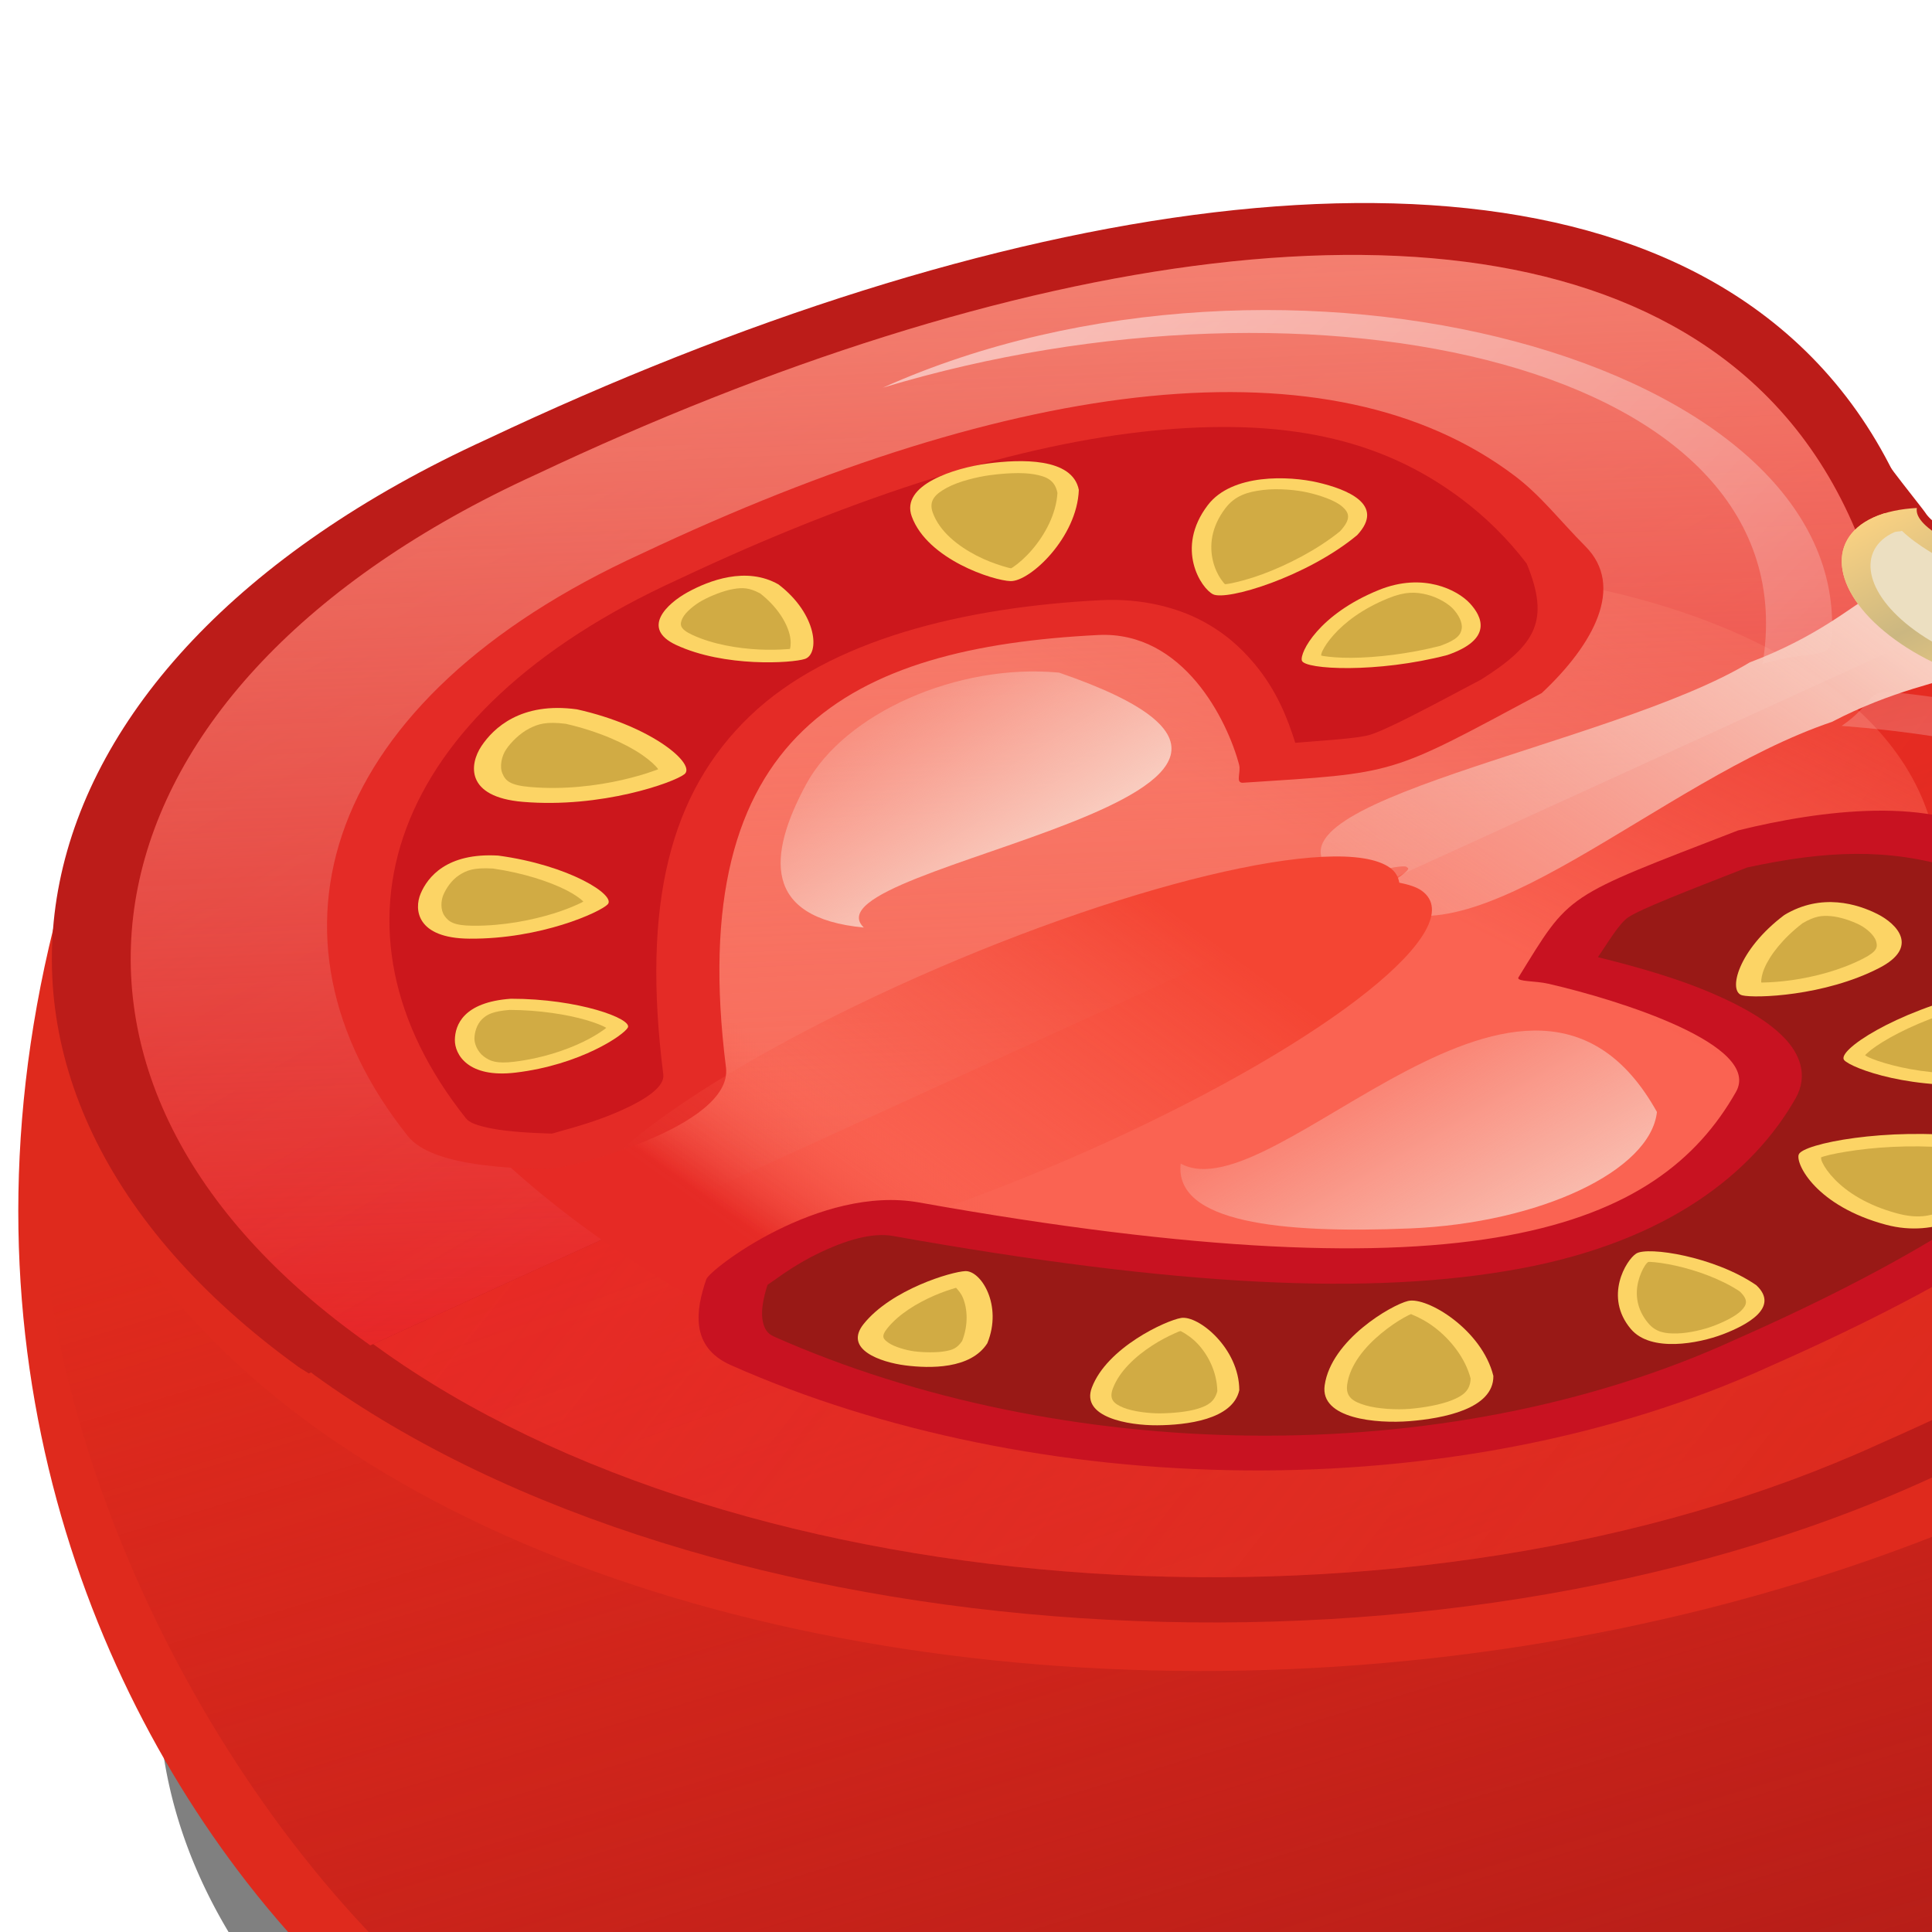 <?xml version="1.0" encoding="UTF-8" standalone="no"?>
<!-- Created with Inkscape (http://www.inkscape.org/) -->
<svg 
   viewBox="0 0 48 48" 
   xmlns:dc="http://purl.org/dc/elements/1.1/"
   xmlns:cc="http://creativecommons.org/ns#"
   xmlns:rdf="http://www.w3.org/1999/02/22-rdf-syntax-ns#"
   xmlns:svg="http://www.w3.org/2000/svg"
   xmlns="http://www.w3.org/2000/svg"
   xmlns:xlink="http://www.w3.org/1999/xlink"
   xmlns:sodipodi="http://sodipodi.sourceforge.net/DTD/sodipodi-0.dtd"
   xmlns:inkscape="http://www.inkscape.org/namespaces/inkscape"
   width="48"
   height="48"
   id="svg2"
   sodipodi:version="0.32"
   inkscape:version="0.46"
   version="1.0"
   sodipodi:docname="tomato.svg"
   inkscape:output_extension="org.inkscape.output.svg.inkscape">
  <defs
     id="defs4">
    <linearGradient
       id="linearGradient5904">
      <stop
         style="stop-color:#fed482;stop-opacity:1;"
         offset="0"
         id="stop5906" />
      <stop
         id="stop5912"
         offset="0.5"
         style="stop-color:#cbb781;stop-opacity:1;" />
      <stop
         style="stop-color:#fed482;stop-opacity:1;"
         offset="1"
         id="stop5908" />
    </linearGradient>
    <linearGradient
       id="linearGradient5286">
      <stop
         style="stop-color:#9b1714;stop-opacity:1;"
         offset="0"
         id="stop5288" />
      <stop
         style="stop-color:#bc1c19;stop-opacity:0;"
         offset="1"
         id="stop5290" />
    </linearGradient>
    <linearGradient
       id="linearGradient4146">
      <stop
         id="stop4148"
         offset="0"
         style="stop-color:#e62a25;stop-opacity:1" />
      <stop
         id="stop4150"
         offset="1"
         style="stop-color:#fa6352;stop-opacity:0;" />
    </linearGradient>
    <linearGradient
       id="linearGradient4130">
      <stop
         id="stop4132"
         offset="0"
         style="stop-color:#d41b06;stop-opacity:1;" />
      <stop
         id="stop4134"
         offset="1"
         style="stop-color:#fa6352;stop-opacity:0;" />
    </linearGradient>
    <linearGradient
       id="linearGradient4088"
       inkscape:collect="always">
      <stop
         id="stop4090"
         offset="0"
         style="stop-color:#f44533;stop-opacity:1" />
      <stop
         id="stop4092"
         offset="1"
         style="stop-color:#fa6352;stop-opacity:0;" />
    </linearGradient>
    <linearGradient
       id="linearGradient4001">
      <stop
         style="stop-color:#fa6352;stop-opacity:1;"
         offset="0"
         id="stop4003" />
      <stop
         style="stop-color:#fa6352;stop-opacity:0;"
         offset="1"
         id="stop4005" />
    </linearGradient>
    <linearGradient
       inkscape:collect="always"
       id="linearGradient3993">
      <stop
         style="stop-color:#f58474;stop-opacity:1;"
         offset="0"
         id="stop3995" />
      <stop
         style="stop-color:#f58474;stop-opacity:0;"
         offset="1"
         id="stop3997" />
    </linearGradient>
    <linearGradient
       inkscape:collect="always"
       id="linearGradient3849">
      <stop
         style="stop-color:#ffffff;stop-opacity:1;"
         offset="0"
         id="stop3851" />
      <stop
         style="stop-color:#ffffff;stop-opacity:0;"
         offset="1"
         id="stop3853" />
    </linearGradient>
    <linearGradient
       inkscape:collect="always"
       id="linearGradient3668">
      <stop
         style="stop-color:#ef171c;stop-opacity:1;"
         offset="0"
         id="stop3670" />
      <stop
         style="stop-color:#ef171c;stop-opacity:0;"
         offset="1"
         id="stop3672" />
    </linearGradient>
    <linearGradient
       inkscape:collect="always"
       id="linearGradient3660">
      <stop
         style="stop-color:#f9cdc0;stop-opacity:1;"
         offset="0"
         id="stop3662" />
      <stop
         style="stop-color:#f9cdc0;stop-opacity:0;"
         offset="1"
         id="stop3664" />
    </linearGradient>
    <linearGradient
       inkscape:collect="always"
       id="linearGradient3638">
      <stop
         style="stop-color:#f9cdc0;stop-opacity:1;"
         offset="0"
         id="stop3640" />
      <stop
         style="stop-color:#f9cdc0;stop-opacity:0;"
         offset="1"
         id="stop3642" />
    </linearGradient>
    <inkscape:perspective
       sodipodi:type="inkscape:persp3d"
       inkscape:vp_x="0 : 526.18109 : 1"
       inkscape:vp_y="0 : 1000 : 0"
       inkscape:vp_z="744.09448 : 526.18109 : 1"
       inkscape:persp3d-origin="372.04724 : 350.78739 : 1"
       id="perspective10" />
    <inkscape:perspective
       id="perspective2750"
       inkscape:persp3d-origin="372.04724 : 350.78739 : 1"
       inkscape:vp_z="744.09448 : 526.18109 : 1"
       inkscape:vp_y="0 : 1000 : 0"
       inkscape:vp_x="0 : 526.18109 : 1"
       sodipodi:type="inkscape:persp3d" />
    <linearGradient
       inkscape:collect="always"
       xlink:href="#linearGradient3668"
       id="linearGradient4187"
       gradientUnits="userSpaceOnUse"
       gradientTransform="matrix(2.745,0,0,1.876,-680.113,-427.536)"
       x1="329.635"
       y1="479.663"
       x2="372.742"
       y2="483.794" />
    <linearGradient
       inkscape:collect="always"
       xlink:href="#linearGradient4130"
       id="linearGradient4189"
       gradientUnits="userSpaceOnUse"
       x1="322.748"
       y1="415.74"
       x2="164.97"
       y2="509.251" />
    <linearGradient
       inkscape:collect="always"
       xlink:href="#linearGradient3668"
       id="linearGradient4191"
       gradientUnits="userSpaceOnUse"
       gradientTransform="matrix(2.745,0,0,1.876,-680.113,-427.536)"
       x1="329.635"
       y1="479.663"
       x2="372.742"
       y2="483.794" />
    <linearGradient
       inkscape:collect="always"
       xlink:href="#linearGradient4001"
       id="linearGradient4193"
       gradientUnits="userSpaceOnUse"
       x1="248.719"
       y1="475.979"
       x2="247.329"
       y2="459.996" />
    <linearGradient
       inkscape:collect="always"
       xlink:href="#linearGradient3993"
       id="linearGradient4195"
       gradientUnits="userSpaceOnUse"
       x1="289.187"
       y1="457.719"
       x2="228.792"
       y2="505.32" />
    <linearGradient
       inkscape:collect="always"
       xlink:href="#linearGradient4146"
       id="linearGradient4197"
       gradientUnits="userSpaceOnUse"
       x1="243.393"
       y1="487.43"
       x2="243.161"
       y2="477.173" />
    <linearGradient
       inkscape:collect="always"
       xlink:href="#linearGradient3638"
       id="linearGradient4199"
       gradientUnits="userSpaceOnUse"
       x1="327.665"
       y1="485.476"
       x2="344.814"
       y2="489.951" />
    <linearGradient
       inkscape:collect="always"
       xlink:href="#linearGradient3849"
       id="linearGradient4201"
       gradientUnits="userSpaceOnUse"
       x1="262.117"
       y1="488.525"
       x2="355.487"
       y2="452.066" />
    <linearGradient
       inkscape:collect="always"
       xlink:href="#linearGradient3849"
       id="linearGradient4203"
       gradientUnits="userSpaceOnUse"
       x1="262.117"
       y1="488.525"
       x2="355.487"
       y2="452.066" />
    <linearGradient
       inkscape:collect="always"
       xlink:href="#linearGradient3660"
       id="linearGradient4205"
       gradientUnits="userSpaceOnUse"
       gradientTransform="matrix(-2.238,0,0,0.168,1007.833,363.874)"
       x1="341.082"
       y1="497.264"
       x2="340.732"
       y2="770.127" />
    <linearGradient
       inkscape:collect="always"
       xlink:href="#linearGradient4088"
       id="linearGradient4207"
       gradientUnits="userSpaceOnUse"
       x1="245.172"
       y1="473.234"
       x2="245.172"
       y2="490.398" />
    <linearGradient
       inkscape:collect="always"
       xlink:href="#linearGradient3638"
       id="linearGradient4209"
       gradientUnits="userSpaceOnUse"
       x1="327.665"
       y1="485.476"
       x2="344.814"
       y2="489.951" />
    <filter
       inkscape:collect="always"
       id="filter5988">
      <feGaussianBlur
         inkscape:collect="always"
         stdDeviation="0.733"
         id="feGaussianBlur5990" />
    </filter>
    <linearGradient
       inkscape:collect="always"
       xlink:href="#linearGradient3668"
       id="linearGradient6186"
       gradientUnits="userSpaceOnUse"
       gradientTransform="matrix(2.745,0,0,1.876,-680.113,-427.536)"
       x1="329.635"
       y1="479.663"
       x2="372.742"
       y2="483.794" />
    <linearGradient
       inkscape:collect="always"
       xlink:href="#linearGradient4130"
       id="linearGradient6188"
       gradientUnits="userSpaceOnUse"
       x1="322.748"
       y1="415.74"
       x2="164.97"
       y2="509.251" />
    <linearGradient
       inkscape:collect="always"
       xlink:href="#linearGradient3668"
       id="linearGradient6190"
       gradientUnits="userSpaceOnUse"
       gradientTransform="matrix(2.745,0,0,1.876,-680.113,-427.536)"
       x1="329.635"
       y1="479.663"
       x2="372.742"
       y2="483.794" />
    <linearGradient
       inkscape:collect="always"
       xlink:href="#linearGradient4001"
       id="linearGradient6192"
       gradientUnits="userSpaceOnUse"
       x1="248.719"
       y1="475.979"
       x2="247.329"
       y2="459.996" />
    <linearGradient
       inkscape:collect="always"
       xlink:href="#linearGradient3993"
       id="linearGradient6194"
       gradientUnits="userSpaceOnUse"
       x1="289.187"
       y1="457.719"
       x2="228.792"
       y2="505.32" />
    <linearGradient
       inkscape:collect="always"
       xlink:href="#linearGradient4146"
       id="linearGradient6196"
       gradientUnits="userSpaceOnUse"
       x1="243.393"
       y1="487.43"
       x2="243.161"
       y2="477.173" />
    <linearGradient
       inkscape:collect="always"
       xlink:href="#linearGradient3638"
       id="linearGradient6198"
       gradientUnits="userSpaceOnUse"
       x1="334.421"
       y1="481.468"
       x2="327.77"
       y2="494.589" />
    <linearGradient
       inkscape:collect="always"
       xlink:href="#linearGradient3849"
       id="linearGradient6200"
       gradientUnits="userSpaceOnUse"
       x1="262.117"
       y1="488.525"
       x2="355.487"
       y2="452.066" />
    <linearGradient
       inkscape:collect="always"
       xlink:href="#linearGradient3849"
       id="linearGradient6202"
       gradientUnits="userSpaceOnUse"
       x1="262.117"
       y1="488.525"
       x2="355.487"
       y2="452.066" />
    <linearGradient
       inkscape:collect="always"
       xlink:href="#linearGradient3660"
       id="linearGradient6204"
       gradientUnits="userSpaceOnUse"
       gradientTransform="matrix(-2.238,0,0,0.168,1007.833,363.874)"
       x1="336.903"
       y1="493.377"
       x2="353.702"
       y2="703.88" />
    <linearGradient
       inkscape:collect="always"
       xlink:href="#linearGradient4088"
       id="linearGradient6206"
       gradientUnits="userSpaceOnUse"
       x1="245.172"
       y1="473.234"
       x2="245.172"
       y2="490.398" />
    <linearGradient
       inkscape:collect="always"
       xlink:href="#linearGradient3638"
       id="linearGradient6208"
       gradientUnits="userSpaceOnUse"
       x1="323.812"
       y1="490.898"
       x2="337.817"
       y2="477.182" />
    <linearGradient
       inkscape:collect="always"
       xlink:href="#linearGradient5286"
       id="linearGradient6210"
       gradientUnits="userSpaceOnUse"
       x1="206"
       y1="486.289"
       x2="195.5"
       y2="451.289" />
    <linearGradient
       inkscape:collect="always"
       xlink:href="#linearGradient5904"
       id="linearGradient6212"
       gradientUnits="userSpaceOnUse"
       x1="333.683"
       y1="449.937"
       x2="345.308"
       y2="449.301" />
  </defs>
  <sodipodi:namedview
     id="base"
     pagecolor="#ffffff"
     bordercolor="#666666"
     borderopacity="1.0"
     inkscape:pageopacity="0.0"
     inkscape:pageshadow="2"
     inkscape:zoom="2"
     inkscape:cx="-140.74837"
     inkscape:cy="68.834641"
     inkscape:document-units="px"
     inkscape:current-layer="layer1"
     showgrid="false"
     inkscape:window-width="1440"
     inkscape:window-height="843"
     inkscape:window-x="0"
     inkscape:window-y="0" />
  <g
     inkscape:label="1. réteg"
     inkscape:groupmode="layer"
     id="layer1">
    <g
       id="g4152"
       transform="translate(-230.143,-571.714)">
      <path
         id="path3894"
         d="M 264.875,439.969 C 260.503,440.006 255.465,441.231 249.75,443.875 C 248.394,444.502 246.768,444.765 245.219,444.594 L 245.219,511.719 C 245.419,511.721 245.611,511.75 245.812,511.75 C 268.484,511.75 287.25,495.554 287.25,475.594 C 287.649,454.967 280.488,439.834 264.875,439.969 z"
         style="fill:#bc1c19;fill-opacity:1;stroke:none;stroke-width:0.082;stroke-linecap:butt;stroke-linejoin:miter;stroke-miterlimit:4.2;stroke-dasharray:none;stroke-dashoffset:0;stroke-opacity:1"
         transform="translate(-8.334e-2,0)" />
      <path
         id="path3896"
         d="M 263.562,442.438 C 259.493,442.473 254.82,443.632 249.5,446.094 C 248.217,446.687 246.682,446.893 245.219,446.719 L 245.219,509.25 C 245.427,509.253 245.634,509.25 245.844,509.25 C 266.949,509.25 284.406,494.175 284.406,475.594 C 284.778,456.392 278.097,442.312 263.562,442.438 z"
         style="fill:url(#linearGradient4187);fill-opacity:1;stroke:none;stroke-width:0.082;stroke-linecap:butt;stroke-linejoin:miter;stroke-miterlimit:4.2;stroke-dasharray:none;stroke-dashoffset:0;stroke-opacity:1"
         transform="translate(-8.334e-2,0)" />
      <path
         id="path3898"
         d="M 263.562,442.438 C 259.493,442.473 254.82,443.632 249.5,446.094 C 248.217,446.687 246.682,446.893 245.219,446.719 L 245.219,509.25 C 245.427,509.253 245.634,509.25 245.844,509.25 C 266.949,509.25 284.406,494.175 284.406,475.594 C 284.778,456.392 278.097,442.312 263.562,442.438 z"
         style="fill:url(#linearGradient4189);fill-opacity:1;stroke:none;stroke-width:0.082;stroke-linecap:butt;stroke-linejoin:miter;stroke-miterlimit:4.2;stroke-dasharray:none;stroke-dashoffset:0;stroke-opacity:1"
         transform="translate(-8.334e-2,0)" />
      <path
         transform="matrix(-1,0,0,1,490.437,0)"
         style="fill:#bc1c19;fill-opacity:1;stroke:none;stroke-width:0.082;stroke-linecap:butt;stroke-linejoin:miter;stroke-miterlimit:4.2;stroke-dasharray:none;stroke-dashoffset:0;stroke-opacity:1"
         d="M 264.875,439.969 C 260.503,440.006 255.465,441.231 249.75,443.875 C 248.394,444.502 246.768,444.765 245.219,444.594 L 245.219,511.719 C 245.419,511.721 245.611,511.75 245.812,511.75 C 268.484,511.75 287.25,495.554 287.25,475.594 C 287.649,454.967 280.488,439.834 264.875,439.969 z"
         id="path3770" />
      <path
         transform="matrix(-1,0,0,1,490.437,0)"
         style="fill:url(#linearGradient4191);fill-opacity:1;stroke:none;stroke-width:0.082;stroke-linecap:butt;stroke-linejoin:miter;stroke-miterlimit:4.2;stroke-dasharray:none;stroke-dashoffset:0;stroke-opacity:1"
         d="M 263.562,442.438 C 259.493,442.473 254.82,443.632 249.5,446.094 C 248.217,446.687 246.682,446.893 245.219,446.719 L 245.219,509.25 C 245.427,509.253 245.634,509.25 245.844,509.25 C 266.949,509.25 284.406,494.175 284.406,475.594 C 284.778,456.392 278.097,442.312 263.562,442.438 z"
         id="path3772" />
      <path
         transform="matrix(1.091,0,0,1.814,-23.24,-394.593)"
         d="M 266.607,479.951 A 20.714,13.482 0 1 1 225.179,479.951 A 20.714,13.482 0 1 1 266.607,479.951 z"
         sodipodi:ry="13.482142"
         sodipodi:rx="20.714285"
         sodipodi:cy="479.95148"
         sodipodi:cx="245.89285"
         id="path4022"
         style="opacity:1;fill:url(#linearGradient4193);fill-opacity:1;stroke:none;stroke-width:0.2;stroke-linecap:butt;stroke-linejoin:miter;stroke-miterlimit:4.2;stroke-dasharray:none;stroke-dashoffset:0;stroke-opacity:1"
         sodipodi:type="arc" />
      <path
         transform="matrix(-1,0,0,1,490.437,0)"
         style="fill:url(#linearGradient4195);fill-opacity:1;stroke:none;stroke-width:0.082;stroke-linecap:butt;stroke-linejoin:miter;stroke-miterlimit:4.2;stroke-dasharray:none;stroke-dashoffset:0;stroke-opacity:1"
         d="M 263.562,442.438 C 259.493,442.473 254.82,443.632 249.5,446.094 C 248.217,446.687 246.682,446.893 245.219,446.719 L 245.219,509.25 C 245.427,509.253 245.634,509.25 245.844,509.25 C 266.949,509.25 284.406,494.175 284.406,475.594 C 284.778,456.392 278.097,442.312 263.562,442.438 z"
         id="path3774" />
      <path
         sodipodi:type="arc"
         style="opacity:1;fill:url(#linearGradient4197);fill-opacity:1;stroke:none;stroke-width:0.2;stroke-linecap:butt;stroke-linejoin:miter;stroke-miterlimit:4.2;stroke-dasharray:none;stroke-dashoffset:0;stroke-opacity:1"
         id="path4142"
         sodipodi:cx="245.89285"
         sodipodi:cy="479.95148"
         sodipodi:rx="20.714285"
         sodipodi:ry="13.482142"
         d="M 266.607,479.951 A 20.714,13.482 0 1 1 225.179,479.951 A 20.714,13.482 0 1 1 266.607,479.951 z"
         transform="matrix(1.091,0,0,0.662,-23.24,173.83)" />
      <path
         style="fill:#e42b26;fill-opacity:1;stroke:none;stroke-width:0.156;stroke-linecap:butt;stroke-linejoin:miter;stroke-miterlimit:4.2;stroke-dasharray:none;stroke-dashoffset:0;stroke-opacity:1"
         d="M 356.188,458.938 C 354.618,458.966 352.965,459.35 351.125,459.594 C 348.259,459.974 346.103,462.725 344.875,465.656 C 344.274,472.277 344.165,471.863 347.188,476.062 C 347.362,476.229 347.726,475.745 348.156,475.531 C 350.573,474.329 356.008,472.343 357.719,474.594 C 362.671,481.108 362.247,488.095 344.781,498.438 C 341.672,500.279 343.367,505.859 343.781,506.281 C 345.041,507.566 346.736,508.985 348.562,508.594 C 361.974,505.72 372,495.819 372,483.062 C 372.296,467.788 367.171,458.74 356.188,458.938 z"
         id="path3776"
         sodipodi:nodetypes="csccssssscc"
         transform="matrix(-1,0,0,1,584.255,-7.404)" />
      <path
         sodipodi:nodetypes="cscc"
         id="path3778"
         d="M 340.636,486.668 C 340.636,490.168 337.056,491.112 332.768,491.112 C 328.48,491.112 325,488.272 325,484.773 C 330.082,470.788 337.355,489.953 340.636,486.668 z"
         style="fill:url(#linearGradient4199);fill-opacity:1;stroke:none;stroke-width:0.2;stroke-linecap:butt;stroke-linejoin:miter;stroke-miterlimit:4.2;stroke-dashoffset:0;stroke-opacity:1"
         transform="matrix(0.618,0.786,-0.786,0.618,407.987,-85.213)" />
      <path
         sodipodi:nodetypes="cccscssssssscsssssc"
         id="path3784"
         d="M 356.219,461.031 C 354.812,461.057 353.282,461.239 351.594,461.625 C 348.277,462.978 347.375,464.142 346.906,466.688 C 346.705,469.031 346.555,470.71 346.688,471.312 C 346.78,471.733 347.498,472.699 347.969,473.406 C 349.296,472.791 350.937,472.084 352.812,471.719 C 353.895,471.508 354.988,471.402 356.125,471.562 C 357.262,471.723 358.537,472.242 359.375,473.344 C 362.085,476.909 363.545,481.331 361.562,485.906 C 359.58,490.481 354.747,494.947 345.844,500.219 C 345.224,500.586 344.963,501.473 345.031,502.781 C 345.065,503.435 345.212,504.116 345.344,504.594 C 345.39,504.76 345.4,504.863 345.438,504.969 C 345.961,505.487 346.521,505.974 347,506.25 C 347.531,506.556 347.844,506.623 348.125,506.562 C 360.787,503.849 369.906,494.729 369.906,483.062 C 369.906,483.052 369.906,483.042 369.906,483.031 C 370.049,475.635 368.844,469.927 366.562,466.312 C 364.281,462.698 361.134,460.943 356.219,461.031 z"
         style="fill:#cc171c;fill-opacity:1;stroke:none;stroke-width:0.156;stroke-linecap:butt;stroke-linejoin:miter;stroke-miterlimit:4.2;stroke-dashoffset:0;stroke-opacity:1"
         transform="matrix(-1,0,0,1,584.255,-7.404)" />
      <path
         transform="matrix(0.567,-0.279,0.279,0.567,-61.948,270.328)"
         sodipodi:nodetypes="csssc"
         id="path3786"
         d="M 278.55,467.547 C 277.993,471.951 275.176,475.474 274.193,475.186 C 273.343,474.937 270.204,472.136 269.837,467.926 C 269.568,464.836 272.486,463.948 274.193,463.948 C 275.901,463.948 278.55,464.445 278.55,467.547 z"
         style="fill:#fcd465;fill-opacity:1;stroke:none;stroke-width:0.2;stroke-linecap:butt;stroke-linejoin:miter;stroke-miterlimit:4.2;stroke-dashoffset:0;stroke-opacity:1" />
      <path
         style="fill:#fcd465;fill-opacity:1;stroke:none;stroke-width:0.2;stroke-linecap:butt;stroke-linejoin:miter;stroke-miterlimit:4.2;stroke-dashoffset:0;stroke-opacity:1"
         d="M 278.55,467.547 C 277.993,471.951 275.176,475.474 274.193,475.186 C 273.343,474.937 270.204,472.136 269.837,467.926 C 269.568,464.836 272.486,463.948 274.193,463.948 C 275.901,463.948 278.55,464.445 278.55,467.547 z"
         id="path3788"
         sodipodi:nodetypes="csssc"
         transform="matrix(0.541,8.4865617e-2,-8.4865617e-2,0.541,124.039,182.892)" />
      <path
         transform="matrix(0.306,-0.562,0.562,0.306,-128.664,476.989)"
         sodipodi:nodetypes="csssc"
         id="path3790"
         d="M 278.55,467.547 C 277.993,471.951 275.176,475.474 274.193,475.186 C 273.343,474.937 270.204,472.136 269.837,467.926 C 269.568,464.836 272.486,463.948 274.193,463.948 C 275.901,463.948 278.55,464.445 278.55,467.547 z"
         style="fill:#fcd465;fill-opacity:1;stroke:none;stroke-width:0.2;stroke-linecap:butt;stroke-linejoin:miter;stroke-miterlimit:4.2;stroke-dashoffset:0;stroke-opacity:1" />
      <path
         style="fill:#fcd465;fill-opacity:1;stroke:none;stroke-width:0.2;stroke-linecap:butt;stroke-linejoin:miter;stroke-miterlimit:4.2;stroke-dashoffset:0;stroke-opacity:1"
         d="M 278.55,467.547 C 277.993,471.951 275.176,475.474 274.193,475.186 C 273.343,474.937 270.204,472.136 269.837,467.926 C 269.568,464.836 272.486,463.948 274.193,463.948 C 275.901,463.948 278.55,464.445 278.55,467.547 z"
         id="path3792"
         sodipodi:nodetypes="csssc"
         transform="matrix(-5.3846424e-2,-0.527,0.527,-5.3846424e-2,-14.569,645.93)" />
      <path
         transform="matrix(-0.36,-0.529,0.529,-0.36,71.021,798.438)"
         sodipodi:nodetypes="csssc"
         id="path3794"
         d="M 278.55,467.547 C 277.993,471.951 275.176,475.474 274.193,475.186 C 273.343,474.937 270.204,472.136 269.837,467.926 C 269.568,464.836 272.486,463.948 274.193,463.948 C 275.901,463.948 278.55,464.445 278.55,467.547 z"
         style="fill:#fcd465;fill-opacity:1;stroke:none;stroke-width:0.2;stroke-linecap:butt;stroke-linejoin:miter;stroke-miterlimit:4.2;stroke-dashoffset:0;stroke-opacity:1" />
      <path
         style="fill:#fcd465;fill-opacity:1;stroke:none;stroke-width:0.2;stroke-linecap:butt;stroke-linejoin:miter;stroke-miterlimit:4.2;stroke-dashoffset:0;stroke-opacity:1"
         d="M 278.55,467.547 C 277.993,471.951 275.176,475.474 274.193,475.186 C 273.343,474.937 270.204,472.136 269.837,467.926 C 269.568,464.836 272.486,463.948 274.193,463.948 C 275.901,463.948 278.55,464.445 278.55,467.547 z"
         id="path3796"
         sodipodi:nodetypes="csssc"
         transform="matrix(-0.377,-0.422,0.422,-0.377,131.225,783.27)" />
      <path
         transform="matrix(-0.416,-0.292,0.292,-0.416,210.508,770.341)"
         sodipodi:nodetypes="csssc"
         id="path3798"
         d="M 278.55,467.547 C 277.993,471.951 275.176,475.474 274.193,475.186 C 273.343,474.937 270.204,472.136 269.837,467.926 C 269.568,464.836 272.486,463.948 274.193,463.948 C 275.901,463.948 278.55,464.445 278.55,467.547 z"
         style="fill:#fcd465;fill-opacity:1;stroke:none;stroke-width:0.2;stroke-linecap:butt;stroke-linejoin:miter;stroke-miterlimit:4.2;stroke-dashoffset:0;stroke-opacity:1" />
      <path
         sodipodi:nodetypes="ccsc"
         transform="matrix(1.077,0,0,0.886,-120.672,44.768)"
         id="path3844"
         d="M 306.409,473.531 C 309.463,456.564 324.737,446.813 337.411,459.698 C 337.771,457.822 338.631,457.669 337.775,456.882 C 325.452,445.544 306.572,455.492 306.409,473.531 z"
         style="fill:url(#linearGradient4201);fill-opacity:1;stroke:none;stroke-width:0.2;stroke-linecap:butt;stroke-linejoin:miter;stroke-miterlimit:4.2;stroke-dasharray:none;stroke-dashoffset:0;stroke-opacity:1" />
      <path
         style="fill:url(#linearGradient4203);fill-opacity:1;stroke:none;stroke-width:0.2;stroke-linecap:butt;stroke-linejoin:miter;stroke-miterlimit:4.2;stroke-dasharray:none;stroke-dashoffset:0;stroke-opacity:1"
         d="M 306.409,473.531 C 309.463,456.564 324.737,446.813 337.411,459.698 C 337.771,457.822 338.631,457.669 337.775,456.882 C 325.452,445.544 306.572,455.492 306.409,473.531 z"
         id="path3926"
         transform="matrix(-1.077,0,0,0.886,611.025,44.768)"
         sodipodi:nodetypes="ccsc" />
      <path
         sodipodi:nodetypes="cssscsc"
         transform="matrix(1.159,0,0,0.778,-148.596,94.116)"
         id="path4011"
         d="M 334.719,448.25 C 334.442,448.799 334.281,449.4 334.281,450.031 C 334.281,452.594 336.801,454.687 339.906,454.688 C 343.011,454.688 345.531,452.594 345.531,450.031 C 345.531,449.4 345.37,448.799 345.094,448.25 C 344.25,449.287 342.098,448.425 339.752,448.425 C 337.406,448.425 335.562,449.287 334.719,448.25 z"
         style="opacity:1;fill:#fed482;fill-opacity:1;stroke:none;stroke-width:0.2;stroke-linecap:butt;stroke-linejoin:miter;stroke-miterlimit:4.2;stroke-dasharray:none;stroke-dashoffset:0;stroke-opacity:1" />
      <path
         sodipodi:nodetypes="ccssssccssc"
         transform="matrix(1,0,0,0.92,0,37.578)"
         id="path3782"
         d="M 244.625,443.656 C 239.994,443.41 243.298,445.891 242.781,451.312 C 243.798,458.098 238.257,470.151 243.978,470.261 C 244.331,470.268 244.83,468.102 245.125,468.062 C 245.153,468.067 245.19,468.059 245.219,468.062 C 245.514,468.102 245.655,470.268 246.009,470.261 C 251.73,470.151 246.546,458.098 247.562,451.312 C 247.173,445.796 250.346,444.476 245.719,443.656 C 245.549,443.656 245.385,443.676 245.219,443.688 C 245.187,443.686 245.156,443.69 245.125,443.688 C 244.959,443.676 244.795,443.656 244.625,443.656 z"
         style="fill:url(#linearGradient4205);fill-opacity:1;stroke:none;stroke-width:0.2;stroke-linecap:butt;stroke-linejoin:miter;stroke-miterlimit:4.2;stroke-dashoffset:0;stroke-opacity:1" />
      <path
         transform="matrix(1,0,0,1.265,0,-124.048)"
         id="path3780"
         d="M 244.25,467.875 C 241.329,467.875 238.969,473.626 238.969,480.688 C 238.969,487.749 241.329,493.469 244.25,493.469 C 244.573,493.469 244.881,493.384 245.188,493.25 C 245.486,493.377 245.78,493.469 246.094,493.469 C 249.015,493.469 251.375,487.749 251.375,480.688 C 251.375,473.626 249.015,467.875 246.094,467.875 C 245.78,467.875 245.486,467.966 245.188,468.094 C 244.881,467.959 244.573,467.875 244.25,467.875 z"
         style="fill:url(#linearGradient4207);fill-opacity:1;stroke:none;stroke-width:0.2;stroke-linecap:butt;stroke-linejoin:miter;stroke-miterlimit:4.2;stroke-dasharray:none;stroke-dashoffset:0;stroke-opacity:1" />
      <path
         transform="translate(-93.901,-7.404)"
         sodipodi:nodetypes="csccssssscc"
         id="path3900"
         d="M 356.188,458.938 C 354.618,458.966 352.981,459.573 351.125,459.594 C 347.558,459.634 345.724,462.936 344.875,465.656 C 344.274,472.277 344.165,471.863 347.188,476.062 C 347.362,476.229 347.726,475.745 348.156,475.531 C 350.573,474.329 356.008,472.343 357.719,474.594 C 362.671,481.108 362.247,488.095 344.781,498.438 C 341.672,500.279 343.367,505.859 343.781,506.281 C 345.041,507.566 346.736,508.985 348.562,508.594 C 361.974,505.72 372,495.819 372,483.062 C 372.296,467.788 367.171,458.74 356.188,458.938 z"
         style="fill:#c81221;fill-opacity:1;stroke:none;stroke-width:0.156;stroke-linecap:butt;stroke-linejoin:miter;stroke-miterlimit:4.2;stroke-dasharray:none;stroke-dashoffset:0;stroke-opacity:1" />
      <path
         transform="matrix(-0.618,0.786,0.786,0.618,82.367,-85.213)"
         style="fill:url(#linearGradient4209);fill-opacity:1;stroke:none;stroke-width:0.2;stroke-linecap:butt;stroke-linejoin:miter;stroke-miterlimit:4.2;stroke-dashoffset:0;stroke-opacity:1"
         d="M 340.636,486.668 C 340.636,490.168 337.056,491.112 332.768,491.112 C 328.48,491.112 325,488.272 325,484.773 C 330.082,470.788 337.355,489.953 340.636,486.668 z"
         id="path3902"
         sodipodi:nodetypes="cscc" />
      <path
         sodipodi:nodetypes="cccscssssssscsssssc"
         id="path3908"
         d="M 356.219,461.031 C 354.812,461.057 353.282,461.239 351.594,461.625 C 349.126,462.561 347.842,464.158 346.906,466.688 C 346.705,469.031 346.555,470.71 346.688,471.312 C 346.78,471.733 347.498,472.699 347.969,473.406 C 349.296,472.791 350.937,472.084 352.812,471.719 C 353.895,471.508 354.988,471.402 356.125,471.562 C 357.262,471.723 358.537,472.242 359.375,473.344 C 362.085,476.909 363.545,481.331 361.562,485.906 C 359.58,490.481 354.747,494.947 345.844,500.219 C 345.224,500.586 344.963,501.473 345.031,502.781 C 345.065,503.435 345.212,504.116 345.344,504.594 C 345.39,504.76 345.4,504.863 345.438,504.969 C 345.961,505.487 346.521,505.974 347,506.25 C 347.531,506.556 347.844,506.623 348.125,506.562 C 360.787,503.849 369.906,494.729 369.906,483.062 C 369.906,483.052 369.906,483.042 369.906,483.031 C 370.049,475.635 368.844,469.927 366.562,466.312 C 364.281,462.698 361.134,460.943 356.219,461.031 z"
         style="fill:#991916;fill-opacity:1;stroke:none;stroke-width:0.156;stroke-linecap:butt;stroke-linejoin:miter;stroke-miterlimit:4.2;stroke-dashoffset:0;stroke-opacity:1"
         transform="translate(-93.901,-7.404)" />
      <path
         style="fill:#fcd465;fill-opacity:1;stroke:none;stroke-width:0.2;stroke-linecap:butt;stroke-linejoin:miter;stroke-miterlimit:4.2;stroke-dashoffset:0;stroke-opacity:1"
         d="M 278.55,467.547 C 277.993,471.951 275.176,475.474 274.193,475.186 C 273.343,474.937 270.204,472.136 269.837,467.926 C 269.568,464.836 272.486,463.948 274.193,463.948 C 275.901,463.948 278.55,464.445 278.55,467.547 z"
         id="path3910"
         sodipodi:nodetypes="csssc"
         transform="matrix(-0.567,-0.279,-0.279,0.567,552.302,270.328)" />
      <path
         transform="matrix(-0.541,8.4865617e-2,8.4865617e-2,0.541,366.315,182.892)"
         sodipodi:nodetypes="csssc"
         id="path3912"
         d="M 278.55,467.547 C 277.993,471.951 275.176,475.474 274.193,475.186 C 273.343,474.937 270.204,472.136 269.837,467.926 C 269.568,464.836 272.486,463.948 274.193,463.948 C 275.901,463.948 278.55,464.445 278.55,467.547 z"
         style="fill:#fcd465;fill-opacity:1;stroke:none;stroke-width:0.2;stroke-linecap:butt;stroke-linejoin:miter;stroke-miterlimit:4.2;stroke-dashoffset:0;stroke-opacity:1" />
      <path
         style="fill:#fcd465;fill-opacity:1;stroke:none;stroke-width:0.2;stroke-linecap:butt;stroke-linejoin:miter;stroke-miterlimit:4.2;stroke-dashoffset:0;stroke-opacity:1"
         d="M 278.55,467.547 C 277.993,471.951 275.176,475.474 274.193,475.186 C 273.343,474.937 270.204,472.136 269.837,467.926 C 269.568,464.836 272.486,463.948 274.193,463.948 C 275.901,463.948 278.55,464.445 278.55,467.547 z"
         id="path3914"
         sodipodi:nodetypes="csssc"
         transform="matrix(-0.306,-0.562,-0.562,0.306,619.018,476.989)" />
      <path
         transform="matrix(5.3846424e-2,-0.527,-0.527,-5.3846424e-2,504.922,645.93)"
         sodipodi:nodetypes="csssc"
         id="path3916"
         d="M 278.55,467.547 C 277.993,471.951 275.176,475.474 274.193,475.186 C 273.343,474.937 270.204,472.136 269.837,467.926 C 269.568,464.836 272.486,463.948 274.193,463.948 C 275.901,463.948 278.55,464.445 278.55,467.547 z"
         style="fill:#fcd465;fill-opacity:1;stroke:none;stroke-width:0.2;stroke-linecap:butt;stroke-linejoin:miter;stroke-miterlimit:4.2;stroke-dashoffset:0;stroke-opacity:1" />
      <path
         style="fill:#fcd465;fill-opacity:1;stroke:none;stroke-width:0.2;stroke-linecap:butt;stroke-linejoin:miter;stroke-miterlimit:4.2;stroke-dashoffset:0;stroke-opacity:1"
         d="M 278.55,467.547 C 277.993,471.951 275.176,475.474 274.193,475.186 C 273.343,474.937 270.204,472.136 269.837,467.926 C 269.568,464.836 272.486,463.948 274.193,463.948 C 275.901,463.948 278.55,464.445 278.55,467.547 z"
         id="path3918"
         sodipodi:nodetypes="csssc"
         transform="matrix(0.36,-0.529,-0.529,-0.36,419.333,798.438)" />
      <path
         transform="matrix(0.377,-0.422,-0.422,-0.377,359.128,783.27)"
         sodipodi:nodetypes="csssc"
         id="path3920"
         d="M 278.55,467.547 C 277.993,471.951 275.176,475.474 274.193,475.186 C 273.343,474.937 270.204,472.136 269.837,467.926 C 269.568,464.836 272.486,463.948 274.193,463.948 C 275.901,463.948 278.55,464.445 278.55,467.547 z"
         style="fill:#fcd465;fill-opacity:1;stroke:none;stroke-width:0.2;stroke-linecap:butt;stroke-linejoin:miter;stroke-miterlimit:4.2;stroke-dashoffset:0;stroke-opacity:1" />
      <path
         style="fill:#fcd465;fill-opacity:1;stroke:none;stroke-width:0.2;stroke-linecap:butt;stroke-linejoin:miter;stroke-miterlimit:4.2;stroke-dashoffset:0;stroke-opacity:1"
         d="M 278.55,467.547 C 277.993,471.951 275.176,475.474 274.193,475.186 C 273.343,474.937 270.204,472.136 269.837,467.926 C 269.568,464.836 272.486,463.948 274.193,463.948 C 275.901,463.948 278.55,464.445 278.55,467.547 z"
         id="path3922"
         sodipodi:nodetypes="csssc"
         transform="matrix(0.416,-0.292,-0.292,-0.416,279.846,770.341)" />
    </g>
    <g
       id="g6131"
       transform="matrix(1.145,0,0,1.145,528.865,-146.879)">
      <path
         transform="matrix(1.064,0,0,1.573,-300.977,-479.175)"
         d="M -104.5,409.487 A 21.75,9.375 0 1 1 -148,409.487 A 21.75,9.375 0 1 1 -104.5,409.487 z"
         sodipodi:ry="9.375"
         sodipodi:rx="21.75"
         sodipodi:cy="409.48718"
         sodipodi:cx="-126.25"
         id="path5954"
         style="opacity:0.905;fill:#000000;fill-opacity:0.607;stroke:none;stroke-width:0.2;stroke-linecap:butt;stroke-linejoin:miter;stroke-miterlimit:4.2;stroke-dasharray:none;stroke-dashoffset:0;stroke-opacity:1;filter:url(#filter5988)"
         sodipodi:type="arc" />
      <path
         sodipodi:nodetypes="cscsscssssc"
         id="path4593"
         d="M 176.188,461.207 C 176.735,460.172 179.166,460.548 179.992,459.978 C 191.279,452.18 188.501,463.588 189.452,459.86 C 198.955,452.221 191.748,453.579 199.758,452.837 C 209.959,451.891 200.875,467.096 225.421,463.987 C 225.775,463.942 226.816,466.27 226.938,466.574 C 226.744,475.511 222.912,482.045 217.356,486.31 C 211.991,490.428 205.019,492.43 198.166,492.435 C 189.894,492.441 181.797,489.539 176.908,483.939 C 172.908,479.356 170.282,472.26 173.215,464.046 C 173.471,463.33 175.846,461.939 176.188,461.207 z"
         style="fill:#df2a1d;fill-opacity:1;stroke:none;stroke-width:0.2;stroke-linecap:butt;stroke-linejoin:miter;stroke-miterlimit:4.2;stroke-dashoffset:0;stroke-opacity:1"
         transform="matrix(1,0,0,1.127,-633.457,-376.296)" />
      <path
         transform="matrix(0.373,0.27,-0.541,0.247,-269.897,-34.654)"
         style="fill:#bc1c19;fill-opacity:1;stroke:none;stroke-width:0.082;stroke-linecap:butt;stroke-linejoin:miter;stroke-miterlimit:4.2;stroke-dasharray:none;stroke-dashoffset:0;stroke-opacity:1"
         d="M 264.875,439.969 C 260.503,440.006 255.465,441.231 249.75,443.875 C 248.394,444.502 246.768,444.765 245.219,444.594 L 245.219,511.719 C 245.419,511.721 245.611,511.75 245.812,511.75 C 268.484,511.75 287.25,495.554 287.25,475.594 C 287.649,454.967 280.488,439.834 264.875,439.969 z"
         id="path4497" />
      <path
         transform="matrix(0.373,0.27,-0.541,0.247,-269.897,-34.654)"
         style="fill:url(#linearGradient6186);fill-opacity:1;stroke:none;stroke-width:0.082;stroke-linecap:butt;stroke-linejoin:miter;stroke-miterlimit:4.2;stroke-dasharray:none;stroke-dashoffset:0;stroke-opacity:1"
         d="M 263.562,442.438 C 259.493,442.473 254.82,443.632 249.5,446.094 C 248.217,446.687 246.682,446.893 245.219,446.719 L 245.219,509.25 C 245.427,509.253 245.634,509.25 245.844,509.25 C 266.949,509.25 284.406,494.175 284.406,475.594 C 284.778,456.392 278.097,442.312 263.562,442.438 z"
         id="path4499" />
      <path
         transform="matrix(0.373,0.27,-0.541,0.247,-269.897,-34.654)"
         style="fill:url(#linearGradient6188);fill-opacity:1;stroke:none;stroke-width:0.082;stroke-linecap:butt;stroke-linejoin:miter;stroke-miterlimit:4.2;stroke-dasharray:none;stroke-dashoffset:0;stroke-opacity:1"
         d="M 263.562,442.438 C 259.493,442.473 254.82,443.632 249.5,446.094 C 248.217,446.687 246.682,446.893 245.219,446.719 L 245.219,509.25 C 245.427,509.253 245.634,509.25 245.844,509.25 C 266.949,509.25 284.406,494.175 284.406,475.594 C 284.778,456.392 278.097,442.312 263.562,442.438 z"
         id="path4501" />
      <path
         id="path4503"
         d="M 264.875,439.969 C 260.503,440.006 255.465,441.231 249.75,443.875 C 248.394,444.502 246.768,444.765 245.219,444.594 L 245.219,511.719 C 245.419,511.721 245.611,511.75 245.812,511.75 C 268.484,511.75 287.25,495.554 287.25,475.594 C 287.649,454.967 280.488,439.834 264.875,439.969 z"
         style="fill:#bc1c19;fill-opacity:1;stroke:none;stroke-width:0.082;stroke-linecap:butt;stroke-linejoin:miter;stroke-miterlimit:4.2;stroke-dasharray:none;stroke-dashoffset:0;stroke-opacity:1"
         transform="matrix(-0.373,-0.27,-0.541,0.247,-86.885,97.895)" />
      <path
         id="path4505"
         d="M 263.562,442.438 C 259.493,442.473 254.82,443.632 249.5,446.094 C 248.217,446.687 246.682,446.893 245.219,446.719 L 245.219,509.25 C 245.427,509.253 245.634,509.25 245.844,509.25 C 266.949,509.25 284.406,494.175 284.406,475.594 C 284.778,456.392 278.097,442.312 263.562,442.438 z"
         style="fill:url(#linearGradient6190);fill-opacity:1;stroke:none;stroke-width:0.082;stroke-linecap:butt;stroke-linejoin:miter;stroke-miterlimit:4.2;stroke-dasharray:none;stroke-dashoffset:0;stroke-opacity:1"
         transform="matrix(-0.373,-0.27,-0.541,0.247,-86.885,97.895)" />
      <path
         sodipodi:type="arc"
         style="fill:url(#linearGradient6192);fill-opacity:1;stroke:none;stroke-width:0.2;stroke-linecap:butt;stroke-linejoin:miter;stroke-miterlimit:4.2;stroke-dasharray:none;stroke-dashoffset:0;stroke-opacity:1"
         id="path4507"
         sodipodi:cx="245.89285"
         sodipodi:cy="479.95148"
         sodipodi:rx="20.714285"
         sodipodi:ry="13.482142"
         d="M 266.607,479.951 A 20.714,13.482 0 1 1 225.179,479.951 A 20.714,13.482 0 1 1 266.607,479.951 z"
         transform="matrix(0.407,0.295,-0.98,0.448,-65.226,-138.413)" />
      <path
         id="path4509"
         d="M 263.562,442.438 C 259.493,442.473 254.82,443.632 249.5,446.094 C 248.217,446.687 246.682,446.893 245.219,446.719 L 245.219,509.25 C 245.427,509.253 245.634,509.25 245.844,509.25 C 266.949,509.25 284.406,494.175 284.406,475.594 C 284.778,456.392 278.097,442.312 263.562,442.438 z"
         style="fill:url(#linearGradient6194);fill-opacity:1;stroke:none;stroke-width:0.082;stroke-linecap:butt;stroke-linejoin:miter;stroke-miterlimit:4.2;stroke-dasharray:none;stroke-dashoffset:0;stroke-opacity:1"
         transform="matrix(-0.373,-0.27,-0.541,0.247,-86.885,97.895)" />
      <path
         transform="matrix(0.407,0.295,-0.358,0.163,-372.506,2.04)"
         d="M 266.607,479.951 A 20.714,13.482 0 1 1 225.179,479.951 A 20.714,13.482 0 1 1 266.607,479.951 z"
         sodipodi:ry="13.482142"
         sodipodi:rx="20.714285"
         sodipodi:cy="479.95148"
         sodipodi:cx="245.89285"
         id="path4511"
         style="fill:url(#linearGradient6196);fill-opacity:1;stroke:none;stroke-width:0.2;stroke-linecap:butt;stroke-linejoin:miter;stroke-miterlimit:4.2;stroke-dasharray:none;stroke-dashoffset:0;stroke-opacity:1"
         sodipodi:type="arc" />
      <path
         transform="matrix(-0.373,-0.27,-0.541,0.247,-47.88,121.417)"
         sodipodi:nodetypes="csccssssscc"
         id="path4513"
         d="M 356.188,458.938 C 354.618,458.966 352.965,459.35 351.125,459.594 C 348.259,459.974 346.103,462.725 344.875,465.656 C 344.274,472.277 344.165,471.863 347.188,476.062 C 347.362,476.229 347.726,475.745 348.156,475.531 C 350.573,474.329 356.008,472.343 357.719,474.594 C 362.671,481.108 362.247,488.095 344.781,498.438 C 341.672,500.279 343.367,505.859 343.781,506.281 C 345.041,507.566 346.736,508.985 348.562,508.594 C 361.974,505.72 372,495.819 372,483.062 C 372.296,467.788 367.171,458.74 356.188,458.938 z"
         style="fill:#e42b26;fill-opacity:1;stroke:none;stroke-width:0.156;stroke-linecap:butt;stroke-linejoin:miter;stroke-miterlimit:4.2;stroke-dasharray:none;stroke-dashoffset:0;stroke-opacity:1" />
      <path
         transform="matrix(-0.195,0.361,-0.627,-5.9843403e-2,-71.583,54.559)"
         style="fill:url(#linearGradient6198);fill-opacity:1;stroke:none;stroke-width:0.2;stroke-linecap:butt;stroke-linejoin:miter;stroke-miterlimit:4.2;stroke-dashoffset:0;stroke-opacity:1"
         d="M 340.636,486.668 C 340.636,490.168 337.056,491.112 332.768,491.112 C 328.48,491.112 325,488.272 325,484.773 C 330.082,470.788 337.355,489.953 340.636,486.668 z"
         id="path4515"
         sodipodi:nodetypes="cscc" />
      <path
         transform="matrix(-0.373,-0.27,-0.541,0.247,-47.88,121.417)"
         style="fill:#cc171c;fill-opacity:1;stroke:none;stroke-width:0.156;stroke-linecap:butt;stroke-linejoin:miter;stroke-miterlimit:4.2;stroke-dashoffset:0;stroke-opacity:1"
         d="M 356.219,461.031 C 354.812,461.057 353.282,461.239 351.594,461.625 C 348.277,462.978 347.375,464.142 346.906,466.688 C 346.705,469.031 346.555,470.71 346.688,471.312 C 346.78,471.733 347.498,472.699 347.969,473.406 C 349.296,472.791 350.937,472.084 352.812,471.719 C 353.895,471.508 354.988,471.402 356.125,471.562 C 357.262,471.723 358.537,472.242 359.375,473.344 C 362.085,476.909 363.545,481.331 361.562,485.906 C 359.58,490.481 354.747,494.947 345.844,500.219 C 345.224,500.586 344.963,501.473 345.031,502.781 C 345.065,503.435 345.212,504.116 345.344,504.594 C 345.39,504.76 345.4,504.863 345.438,504.969 C 345.961,505.487 346.521,505.974 347,506.25 C 347.531,506.556 347.844,506.623 348.125,506.562 C 360.787,503.849 369.906,494.729 369.906,483.062 C 369.906,483.052 369.906,483.042 369.906,483.031 C 370.049,475.635 368.844,469.927 366.562,466.312 C 364.281,462.698 361.134,460.943 356.219,461.031 z"
         id="path4517"
         sodipodi:nodetypes="cccscssssssscsssssc" />
      <path
         style="fill:#fcd465;fill-opacity:1;stroke:none;stroke-width:0.2;stroke-linecap:butt;stroke-linejoin:miter;stroke-miterlimit:4.2;stroke-dashoffset:0;stroke-opacity:1"
         d="M 278.55,467.547 C 277.993,471.951 275.176,475.474 274.193,475.186 C 273.343,474.937 270.204,472.136 269.837,467.926 C 269.568,464.836 272.486,463.948 274.193,463.948 C 275.901,463.948 278.55,464.445 278.55,467.547 z"
         id="path4519"
         sodipodi:nodetypes="csssc"
         transform="matrix(0.363,8.4283488e-2,-0.202,0.216,-439.113,15.424)" />
      <path
         transform="matrix(0.156,0.167,-0.324,0.111,-322.456,44.077)"
         sodipodi:nodetypes="csssc"
         id="path4521"
         d="M 278.55,467.547 C 277.993,471.951 275.176,475.474 274.193,475.186 C 273.343,474.937 270.204,472.136 269.837,467.926 C 269.568,464.836 272.486,463.948 274.193,463.948 C 275.901,463.948 278.55,464.445 278.55,467.547 z"
         style="fill:#fcd465;fill-opacity:1;stroke:none;stroke-width:0.2;stroke-linecap:butt;stroke-linejoin:miter;stroke-miterlimit:4.2;stroke-dashoffset:0;stroke-opacity:1" />
      <path
         style="fill:#fcd465;fill-opacity:1;stroke:none;stroke-width:0.2;stroke-linecap:butt;stroke-linejoin:miter;stroke-miterlimit:4.2;stroke-dashoffset:0;stroke-opacity:1"
         d="M 278.55,467.547 C 277.993,471.951 275.176,475.474 274.193,475.186 C 273.343,474.937 270.204,472.136 269.837,467.926 C 269.568,464.836 272.486,463.948 274.193,463.948 C 275.901,463.948 278.55,464.445 278.55,467.547 z"
         id="path4523"
         sodipodi:nodetypes="csssc"
         transform="matrix(0.418,-5.6312678e-2,4.450065e-2,0.227,-575.722,48.461)" />
      <path
         transform="matrix(0.265,-0.145,0.226,0.129,-624.48,121.036)"
         sodipodi:nodetypes="csssc"
         id="path4525"
         d="M 278.55,467.547 C 277.993,471.951 275.176,475.474 274.193,475.186 C 273.343,474.937 270.204,472.136 269.837,467.926 C 269.568,464.836 272.486,463.948 274.193,463.948 C 275.901,463.948 278.55,464.445 278.55,467.547 z"
         style="fill:#fcd465;fill-opacity:1;stroke:none;stroke-width:0.2;stroke-linecap:butt;stroke-linejoin:miter;stroke-miterlimit:4.2;stroke-dashoffset:0;stroke-opacity:1" />
      <path
         style="fill:#fcd465;fill-opacity:1;stroke:none;stroke-width:0.2;stroke-linecap:butt;stroke-linejoin:miter;stroke-miterlimit:4.2;stroke-dashoffset:0;stroke-opacity:1"
         d="M 278.55,467.547 C 277.993,471.951 275.176,475.474 274.193,475.186 C 273.343,474.937 270.204,472.136 269.837,467.926 C 269.568,464.836 272.486,463.948 274.193,463.948 C 275.901,463.948 278.55,464.445 278.55,467.547 z"
         id="path4527"
         sodipodi:nodetypes="csssc"
         transform="matrix(0.152,-0.228,0.392,5.4179815e-2,-674.99,181.848)" />
      <path
         transform="matrix(8.782381e-2,-0.206,0.361,2.1079692e-2,-644.328,194.369)"
         sodipodi:nodetypes="csssc"
         id="path4529"
         d="M 278.55,467.547 C 277.993,471.951 275.176,475.474 274.193,475.186 C 273.343,474.937 270.204,472.136 269.837,467.926 C 269.568,464.836 272.486,463.948 274.193,463.948 C 275.901,463.948 278.55,464.445 278.55,467.547 z"
         style="fill:#fcd465;fill-opacity:1;stroke:none;stroke-width:0.2;stroke-linecap:butt;stroke-linejoin:miter;stroke-miterlimit:4.2;stroke-dashoffset:0;stroke-opacity:1" />
      <path
         style="fill:#fcd465;fill-opacity:1;stroke:none;stroke-width:0.2;stroke-linecap:butt;stroke-linejoin:miter;stroke-miterlimit:4.2;stroke-dashoffset:0;stroke-opacity:1"
         d="M 278.55,467.547 C 277.993,471.951 275.176,475.474 274.193,475.186 C 273.343,474.937 270.204,472.136 269.837,467.926 C 269.568,464.836 272.486,463.948 274.193,463.948 C 275.901,463.948 278.55,464.445 278.55,467.547 z"
         id="path4531"
         sodipodi:nodetypes="csssc"
         transform="matrix(2.8429051e-3,-0.185,0.334,-2.3775918e-2,-607.759,212.598)" />
      <path
         style="fill:url(#linearGradient6200);fill-opacity:1;stroke:none;stroke-width:0.2;stroke-linecap:butt;stroke-linejoin:miter;stroke-miterlimit:4.2;stroke-dasharray:none;stroke-dashoffset:0;stroke-opacity:1"
         d="M 306.409,473.531 C 309.463,456.564 324.737,446.813 337.411,459.698 C 337.771,457.822 338.631,457.669 337.775,456.882 C 325.452,445.544 306.572,455.492 306.409,473.531 z"
         id="path4533"
         transform="matrix(0.402,0.291,-0.479,0.219,-339.089,-56.178)"
         sodipodi:nodetypes="ccsc" />
      <path
         sodipodi:nodetypes="ccsc"
         transform="matrix(-0.402,-0.291,-0.479,0.219,-66.095,141.542)"
         id="path4535"
         d="M 306.409,473.531 C 309.463,456.564 324.737,446.813 337.411,459.698 C 337.771,457.822 338.631,457.669 337.775,456.882 C 325.452,445.544 306.572,455.492 306.409,473.531 z"
         style="fill:url(#linearGradient6202);fill-opacity:1;stroke:none;stroke-width:0.2;stroke-linecap:butt;stroke-linejoin:miter;stroke-miterlimit:4.2;stroke-dasharray:none;stroke-dashoffset:0;stroke-opacity:1" />
      <path
         style="fill:#fed482;fill-opacity:1;stroke:none;stroke-width:0.2;stroke-linecap:butt;stroke-linejoin:miter;stroke-miterlimit:4.2;stroke-dasharray:none;stroke-dashoffset:0;stroke-opacity:1"
         d="M 334.719,448.25 C 334.442,448.799 334.281,449.4 334.281,450.031 C 334.281,452.594 336.801,454.687 339.906,454.688 C 343.011,454.688 345.531,452.594 345.531,450.031 C 345.531,449.4 345.37,448.799 345.094,448.25 C 344.25,449.287 342.098,448.425 339.752,448.425 C 337.406,448.425 335.562,449.287 334.719,448.25 z"
         id="path4537"
         transform="matrix(0.432,0.313,-0.421,0.192,-376.184,-51.53)"
         sodipodi:nodetypes="cssscsc" />
      <path
         sodipodi:nodetypes="ccccsssc"
         id="path6126"
         d="M 331.834,447.421 C 331.558,447.97 334.281,449.4 334.281,450.031 C 336.905,448.173 343.931,450.118 345.531,450.031 C 345.531,449.4 347.361,448.523 347.084,447.974 C 346.985,448.097 344.876,448.469 344.742,448.543 C 343.738,449.098 341.819,448.438 339.75,448.438 C 337.778,448.438 336.163,449.038 335.197,448.613 C 335.013,448.533 331.969,447.587 331.834,447.421 z"
         style="fill:#bc1c19;fill-opacity:1;stroke:none;stroke-width:0.2;stroke-linecap:butt;stroke-linejoin:miter;stroke-miterlimit:4.2;stroke-dashoffset:0;stroke-opacity:1"
         transform="matrix(0.432,0.313,-0.421,0.192,-376.059,-51.655)" />
      <path
         style="fill:url(#linearGradient6204);fill-opacity:1;stroke:none;stroke-width:0.2;stroke-linecap:butt;stroke-linejoin:miter;stroke-miterlimit:4.2;stroke-dashoffset:0;stroke-opacity:1"
         d="M 244.625,443.656 C 239.994,443.41 243.298,445.891 242.781,451.312 C 243.798,458.098 238.257,470.151 243.978,470.261 C 244.331,470.268 244.83,468.102 245.125,468.062 C 245.153,468.067 245.19,468.059 245.219,468.062 C 245.514,468.102 245.655,470.268 246.009,470.261 C 251.73,470.151 246.546,458.098 247.562,451.312 C 247.173,445.796 250.346,444.476 245.719,443.656 C 245.549,443.656 245.385,443.676 245.219,443.688 C 245.187,443.686 245.156,443.69 245.125,443.688 C 244.959,443.676 244.795,443.656 244.625,443.656 z"
         id="path4539"
         transform="matrix(0.373,0.27,-0.497,0.227,-290.18,-25.347)"
         sodipodi:nodetypes="ccssssccssc" />
      <path
         style="fill:url(#linearGradient6206);fill-opacity:1;stroke:none;stroke-width:0.2;stroke-linecap:butt;stroke-linejoin:miter;stroke-miterlimit:4.2;stroke-dasharray:none;stroke-dashoffset:0;stroke-opacity:1"
         d="M 244.25,467.875 C 241.329,467.875 238.969,473.626 238.969,480.688 C 238.969,487.749 241.329,493.469 244.25,493.469 C 244.573,493.469 244.881,493.384 245.188,493.25 C 245.486,493.377 245.78,493.469 246.094,493.469 C 249.015,493.469 251.375,487.749 251.375,480.688 C 251.375,473.626 249.015,467.875 246.094,467.875 C 245.78,467.875 245.486,467.966 245.188,468.094 C 244.881,467.959 244.573,467.875 244.25,467.875 z"
         id="path4541"
         transform="matrix(0.373,0.27,-0.684,0.313,-202.807,-65.283)" />
      <path
         style="fill:#c81221;fill-opacity:1;stroke:none;stroke-width:0.156;stroke-linecap:butt;stroke-linejoin:miter;stroke-miterlimit:4.2;stroke-dasharray:none;stroke-dashoffset:0;stroke-opacity:1"
         d="M 356.188,458.938 C 354.618,458.966 352.981,459.573 351.125,459.594 C 347.558,459.634 345.724,462.936 344.875,465.656 C 344.274,472.277 344.165,471.863 347.188,476.062 C 347.362,476.229 347.726,475.745 348.156,475.531 C 350.573,474.329 356.008,472.343 357.719,474.594 C 362.671,481.108 362.247,488.095 344.781,498.438 C 341.672,500.279 343.367,505.859 343.781,506.281 C 345.041,507.566 346.736,508.985 348.562,508.594 C 361.974,505.72 372,495.819 372,483.062 C 372.296,467.788 367.171,458.74 356.188,458.938 z"
         id="path4543"
         sodipodi:nodetypes="csccssssscc"
         transform="matrix(0.373,0.27,-0.541,0.247,-300.898,-61.835)" />
      <path
         sodipodi:nodetypes="cscc"
         id="path4545"
         d="M 340.636,486.668 C 340.636,490.168 337.056,491.112 332.768,491.112 C 328.48,491.112 325,488.272 325,484.773 C 330.082,470.788 337.355,489.953 340.636,486.668 z"
         style="fill:url(#linearGradient6208);fill-opacity:1;stroke:none;stroke-width:0.2;stroke-linecap:butt;stroke-linejoin:miter;stroke-miterlimit:4.2;stroke-dashoffset:0;stroke-opacity:1"
         transform="matrix(-0.656,2.7368422e-2,-4.0569003e-2,0.365,-193.071,-33.43)" />
      <path
         transform="matrix(0.373,0.27,-0.541,0.247,-300.898,-61.835)"
         style="fill:#991916;fill-opacity:1;stroke:none;stroke-width:0.156;stroke-linecap:butt;stroke-linejoin:miter;stroke-miterlimit:4.2;stroke-dashoffset:0;stroke-opacity:1"
         d="M 356.219,461.031 C 354.812,461.057 353.282,461.239 351.594,461.625 C 349.126,462.561 347.842,464.158 346.906,466.688 C 346.705,469.031 346.555,470.71 346.688,471.312 C 346.78,471.733 347.498,472.699 347.969,473.406 C 349.296,472.791 350.937,472.084 352.812,471.719 C 353.895,471.508 354.988,471.402 356.125,471.562 C 357.262,471.723 358.537,472.242 359.375,473.344 C 362.085,476.909 363.545,481.331 361.562,485.906 C 359.58,490.481 354.747,494.947 345.844,500.219 C 345.224,500.586 344.963,501.473 345.031,502.781 C 345.065,503.435 345.212,504.116 345.344,504.594 C 345.39,504.76 345.4,504.863 345.438,504.969 C 345.961,505.487 346.521,505.974 347,506.25 C 347.531,506.556 347.844,506.623 348.125,506.562 C 360.787,503.849 369.906,494.729 369.906,483.062 C 369.906,483.052 369.906,483.042 369.906,483.031 C 370.049,475.635 368.844,469.927 366.562,466.312 C 364.281,462.698 361.134,460.943 356.219,461.031 z"
         id="path4547"
         sodipodi:nodetypes="cccscssssssscsssssc" />
      <path
         transform="matrix(-6.0667775e-2,-0.222,-0.411,6.4701933e-2,-209.938,181.408)"
         sodipodi:nodetypes="csssc"
         id="path4549"
         d="M 278.55,467.547 C 277.993,471.951 275.176,475.474 274.193,475.186 C 273.343,474.937 270.204,472.136 269.837,467.926 C 269.568,464.836 272.486,463.948 274.193,463.948 C 275.901,463.948 278.55,464.445 278.55,467.547 z"
         style="fill:#fcd465;fill-opacity:1;stroke:none;stroke-width:0.2;stroke-linecap:butt;stroke-linejoin:miter;stroke-miterlimit:4.2;stroke-dashoffset:0;stroke-opacity:1" />
      <path
         style="fill:#fcd465;fill-opacity:1;stroke:none;stroke-width:0.2;stroke-linecap:butt;stroke-linejoin:miter;stroke-miterlimit:4.2;stroke-dashoffset:0;stroke-opacity:1"
         d="M 278.55,467.547 C 277.993,471.951 275.176,475.474 274.193,475.186 C 273.343,474.937 270.204,472.136 269.837,467.926 C 269.568,464.836 272.486,463.948 274.193,463.948 C 275.901,463.948 278.55,464.445 278.55,467.547 z"
         id="path4551"
         sodipodi:nodetypes="csssc"
         transform="matrix(-0.248,-0.125,-0.261,0.157,-232.063,109.546)" />
      <path
         transform="matrix(0.19,-0.222,-0.375,-7.6387363e-2,-296.764,250.501)"
         sodipodi:nodetypes="csssc"
         id="path4553"
         d="M 278.55,467.547 C 277.993,471.951 275.176,475.474 274.193,475.186 C 273.343,474.937 270.204,472.136 269.837,467.926 C 269.568,464.836 272.486,463.948 274.193,463.948 C 275.901,463.948 278.55,464.445 278.55,467.547 z"
         style="fill:#fcd465;fill-opacity:1;stroke:none;stroke-width:0.2;stroke-linecap:butt;stroke-linejoin:miter;stroke-miterlimit:4.2;stroke-dashoffset:0;stroke-opacity:1" />
      <path
         style="fill:#fcd465;fill-opacity:1;stroke:none;stroke-width:0.2;stroke-linecap:butt;stroke-linejoin:miter;stroke-miterlimit:4.2;stroke-dashoffset:0;stroke-opacity:1"
         d="M 278.55,467.547 C 277.993,471.951 275.176,475.474 274.193,475.186 C 273.343,474.937 270.204,472.136 269.837,467.926 C 269.568,464.836 272.486,463.948 274.193,463.948 C 275.901,463.948 278.55,464.445 278.55,467.547 z"
         id="path4555"
         sodipodi:nodetypes="csssc"
         transform="matrix(0.305,-0.116,-0.167,-0.156,-430.66,261.414)" />
      <path
         transform="matrix(0.42,-3.3618128e-2,-3.084336e-3,-0.232,-545.036,275.969)"
         sodipodi:nodetypes="csssc"
         id="path4557"
         d="M 278.55,467.547 C 277.993,471.951 275.176,475.474 274.193,475.186 C 273.343,474.937 270.204,472.136 269.837,467.926 C 269.568,464.836 272.486,463.948 274.193,463.948 C 275.901,463.948 278.55,464.445 278.55,467.547 z"
         style="fill:#fcd465;fill-opacity:1;stroke:none;stroke-width:0.2;stroke-linecap:butt;stroke-linejoin:miter;stroke-miterlimit:4.2;stroke-dashoffset:0;stroke-opacity:1" />
      <path
         transform="matrix(0.369,-2.5996684e-3,4.6001392e-2,-0.207,-559.298,255.953)"
         d="M 274.188,463.938 C 272.48,463.938 269.574,464.848 269.844,467.938 C 270.211,472.148 273.338,474.939 274.188,475.188 C 275.17,475.475 278.006,471.967 278.562,467.562 C 278.562,464.461 275.895,463.937 274.188,463.938 z"
         id="path5783"
         style="fill:#fcd465;fill-opacity:1;stroke:none;stroke-width:0.2;stroke-linecap:butt;stroke-linejoin:miter;stroke-miterlimit:4.2;stroke-dashoffset:0;stroke-opacity:1"
         inkscape:original="M 274.1875 463.9375 C 272.47983 463.9375 269.57449 464.84756 269.84375 467.9375 C 270.21067 472.14808 273.33759 474.93874 274.1875 475.1875 C 275.17046 475.47521 278.0063 471.9669 278.5625 467.5625 C 278.5625 464.46083 275.89516 463.93749 274.1875 463.9375 z "
         inkscape:radius="0"
         sodipodi:type="inkscape:offset" />
      <path
         transform="matrix(0.313,4.0153069e-2,0.116,-0.182,-581.889,231.334)"
         sodipodi:nodetypes="csssc"
         id="path4561"
         d="M 278.55,467.547 C 277.993,471.951 275.176,475.474 274.193,475.186 C 273.343,474.937 270.204,472.136 269.837,467.926 C 269.568,464.836 272.486,463.948 274.193,463.948 C 275.901,463.948 278.55,464.445 278.55,467.547 z"
         style="fill:#fcd465;fill-opacity:1;stroke:none;stroke-width:0.2;stroke-linecap:butt;stroke-linejoin:miter;stroke-miterlimit:4.2;stroke-dashoffset:0;stroke-opacity:1" />
      <path
         transform="translate(-631.689,-302.547)"
         sodipodi:nodetypes="ccccscscc"
         id="path5282"
         d="M 224.531,455.53 C 209.723,472.06 177.613,469.683 171.584,455.802 C 171.472,455.541 171.339,455.569 171.265,455.572 C 170.68,455.691 170.647,456.206 170.649,456.562 C 170.958,463.667 175.404,471.658 180.938,475.469 C 186.445,479.262 193.514,480.984 200.188,479.812 C 200.22,479.809 200.249,479.784 200.281,479.781 C 209.605,478.862 218.061,472.702 221.788,464.286 C 223.02,460.949 224.021,458.618 224.531,455.53 z"
         style="fill:url(#linearGradient6210);fill-opacity:1;stroke:none;stroke-width:0.2;stroke-linecap:butt;stroke-linejoin:miter;stroke-miterlimit:4.2;stroke-dashoffset:0;stroke-opacity:1" />
      <path
         transform="matrix(0.363,8.4283488e-2,-0.202,0.216,-439.113,15.424)"
         d="M 274.188,464.969 C 273.515,464.969 272.514,465.171 271.844,465.625 C 271.173,466.079 270.737,466.623 270.844,467.844 C 271.007,469.719 271.812,471.302 272.656,472.438 C 273.079,473.005 273.517,473.471 273.875,473.781 C 274.145,474.015 274.245,474.08 274.312,474.125 C 274.373,474.089 274.423,474.063 274.531,473.969 C 274.839,473.702 275.277,473.227 275.688,472.594 C 276.49,471.355 277.259,469.533 277.531,467.562 C 277.531,466.304 277.127,465.838 276.5,465.469 C 275.873,465.099 274.937,464.969 274.188,464.969 z"
         id="path5930"
         style="fill:#d1ab44;fill-opacity:1;stroke:none;stroke-width:0.2;stroke-linecap:butt;stroke-linejoin:miter;stroke-miterlimit:4.2;stroke-dashoffset:0;stroke-opacity:1"
         inkscape:original="M 274.1875 463.9375 C 272.47983 463.9375 269.57449 464.84756 269.84375 467.9375 C 270.21067 472.14808 273.33759 474.93874 274.1875 475.1875 C 275.17046 475.47521 278.0063 471.9669 278.5625 467.5625 C 278.5625 464.46083 275.89516 463.93749 274.1875 463.9375 z "
         inkscape:radius="-1.0182329"
         sodipodi:type="inkscape:offset" />
      <path
         transform="matrix(0.156,0.167,-0.324,0.111,-322.456,44.077)"
         d="M 274.188,465.062 C 273.533,465.062 272.553,465.281 271.906,465.719 C 271.26,466.157 270.865,466.657 270.969,467.844 C 271.13,469.695 271.915,471.252 272.75,472.375 C 273.168,472.936 273.586,473.383 273.938,473.688 C 274.188,473.904 274.271,473.921 274.344,473.969 C 274.392,473.935 274.404,473.931 274.469,473.875 C 274.766,473.618 275.188,473.158 275.594,472.531 C 276.396,471.292 277.144,469.445 277.406,467.469 C 277.379,466.339 277.017,465.904 276.438,465.562 C 275.837,465.209 274.927,465.062 274.188,465.062 z"
         id="path5928"
         style="fill:#d1ab44;fill-opacity:1;stroke:none;stroke-width:0.2;stroke-linecap:butt;stroke-linejoin:miter;stroke-miterlimit:4.2;stroke-dashoffset:0;stroke-opacity:1"
         inkscape:original="M 274.1875 463.9375 C 272.47983 463.9375 269.57449 464.84756 269.84375 467.9375 C 270.21067 472.14808 273.33759 474.93874 274.1875 475.1875 C 275.17046 475.47521 278.0063 471.9669 278.5625 467.5625 C 278.5625 464.46083 275.89516 463.93749 274.1875 463.9375 z "
         inkscape:radius="-1.1237832"
         sodipodi:type="inkscape:offset" />
      <path
         transform="matrix(0.418,-5.6312678e-2,4.450065e-2,0.227,-575.722,48.461)"
         d="M 274.188,465.062 C 273.531,465.062 272.556,465.248 271.906,465.688 C 271.257,466.127 270.834,466.652 270.938,467.844 C 271.099,469.698 271.882,471.251 272.719,472.375 C 273.137,472.937 273.585,473.382 273.938,473.688 C 274.191,473.907 274.273,473.953 274.344,474 C 274.394,473.965 274.4,473.966 274.469,473.906 C 274.767,473.648 275.187,473.159 275.594,472.531 C 276.389,471.304 277.167,469.517 277.438,467.562 C 277.438,466.33 277.042,465.887 276.438,465.531 C 275.833,465.175 274.928,465.062 274.188,465.062 z"
         id="path5932"
         style="fill:#d1ab44;fill-opacity:1;stroke:none;stroke-width:0.2;stroke-linecap:butt;stroke-linejoin:miter;stroke-miterlimit:4.2;stroke-dashoffset:0;stroke-opacity:1"
         inkscape:original="M 274.1875 463.9375 C 272.47983 463.9375 269.57449 464.84756 269.84375 467.9375 C 270.21067 472.14808 273.33759 474.93874 274.1875 475.1875 C 275.17046 475.47521 278.0063 471.9669 278.5625 467.5625 C 278.5625 464.46083 275.89516 463.93749 274.1875 463.9375 z "
         inkscape:radius="-1.1105807"
         sodipodi:type="inkscape:offset" />
      <path
         transform="matrix(0.265,-0.145,0.226,0.129,-624.48,121.036)"
         d="M 274.188,465.344 C 273.584,465.344 272.643,465.544 272.062,465.938 C 271.482,466.331 271.154,466.716 271.25,467.812 C 271.406,469.6 272.158,471.129 272.969,472.219 C 273.374,472.763 273.79,473.179 274.125,473.469 C 274.261,473.587 274.209,473.561 274.312,473.625 C 274.58,473.385 274.965,472.96 275.344,472.375 C 276.12,471.177 276.865,469.383 277.125,467.469 C 277.1,466.432 276.821,466.112 276.312,465.812 C 275.783,465.5 274.897,465.344 274.188,465.344 z"
         id="path5934"
         style="fill:#d1ab44;fill-opacity:1;stroke:none;stroke-width:0.2;stroke-linecap:butt;stroke-linejoin:miter;stroke-miterlimit:4.2;stroke-dashoffset:0;stroke-opacity:1"
         inkscape:original="M 274.1875 463.9375 C 272.47983 463.9375 269.57449 464.84756 269.84375 467.9375 C 270.21067 472.14808 273.33759 474.93874 274.1875 475.1875 C 275.17046 475.47521 278.0063 471.9669 278.5625 467.5625 C 278.5625 464.46083 275.89516 463.93749 274.1875 463.9375 z "
         inkscape:radius="-1.4083402"
         sodipodi:type="inkscape:offset" />
      <path
         transform="matrix(0.152,-0.228,0.392,5.4179815e-2,-674.99,181.848)"
         d="M 274.188,465.312 C 273.579,465.312 272.649,465.54 272.062,465.938 C 271.476,466.335 271.122,466.707 271.219,467.812 C 271.375,469.606 272.125,471.126 272.938,472.219 C 273.344,472.765 273.757,473.209 274.094,473.5 C 274.255,473.64 274.206,473.623 274.312,473.688 C 274.583,473.453 274.979,472.986 275.375,472.375 C 276.153,471.174 276.895,469.388 277.156,467.469 C 277.131,466.422 276.828,466.085 276.312,465.781 C 275.776,465.465 274.9,465.312 274.188,465.312 z"
         id="path5936"
         style="fill:#d1ab44;fill-opacity:1;stroke:none;stroke-width:0.2;stroke-linecap:butt;stroke-linejoin:miter;stroke-miterlimit:4.2;stroke-dashoffset:0;stroke-opacity:1"
         inkscape:original="M 274.1875 463.9375 C 272.47983 463.9375 269.57449 464.84756 269.84375 467.9375 C 270.21067 472.14808 273.33759 474.93874 274.1875 475.1875 C 275.17046 475.47521 278.0063 471.9669 278.5625 467.5625 C 278.5625 464.46083 275.89516 463.93749 274.1875 463.9375 z "
         inkscape:radius="-1.381433"
         sodipodi:type="inkscape:offset" />
      <path
         transform="matrix(8.782381e-2,-0.206,0.361,2.1079692e-2,-644.328,194.369)"
         d="M 274.188,465.312 C 273.576,465.312 272.623,465.506 272.031,465.906 C 271.44,466.307 271.091,466.701 271.188,467.812 C 271.344,469.61 272.123,471.155 272.938,472.25 C 273.345,472.797 273.756,473.208 274.094,473.5 C 274.269,473.652 274.24,473.625 274.344,473.688 C 274.616,473.446 275.02,473.003 275.406,472.406 C 276.177,471.216 276.918,469.461 277.188,467.562 C 277.188,467.548 277.188,467.545 277.188,467.531 C 277.179,466.406 276.847,466.065 276.312,465.75 C 275.771,465.431 274.902,465.312 274.188,465.312 z"
         id="path5938"
         style="fill:#d1ab44;fill-opacity:1;stroke:none;stroke-width:0.2;stroke-linecap:butt;stroke-linejoin:miter;stroke-miterlimit:4.2;stroke-dashoffset:0;stroke-opacity:1"
         inkscape:original="M 274.1875 463.9375 C 272.47983 463.9375 269.57449 464.84756 269.84375 467.9375 C 270.21067 472.14808 273.33759 474.93874 274.1875 475.1875 C 275.17046 475.47521 278.0063 471.9669 278.5625 467.5625 C 278.5625 464.46083 275.89516 463.93749 274.1875 463.9375 z "
         inkscape:radius="-1.361885"
         sodipodi:type="inkscape:offset" />
      <path
         transform="matrix(2.8429051e-3,-0.185,0.334,-2.3775918e-2,-607.759,212.598)"
         d="M 274.188,465.219 C 273.563,465.219 272.607,465.432 272,465.844 C 271.393,466.255 271.026,466.679 271.125,467.812 C 271.283,469.626 272.054,471.178 272.875,472.281 C 273.285,472.833 273.721,473.267 274.062,473.562 C 274.257,473.731 274.243,473.72 274.344,473.781 C 274.361,473.768 274.357,473.766 274.375,473.75 C 274.655,473.508 275.038,473.054 275.438,472.438 C 276.227,471.219 276.991,469.415 277.25,467.469 C 277.224,466.394 276.912,466.004 276.375,465.688 C 275.816,465.358 274.909,465.219 274.188,465.219 z"
         id="path5940"
         style="fill:#d1ab44;fill-opacity:1;stroke:none;stroke-width:0.2;stroke-linecap:butt;stroke-linejoin:miter;stroke-miterlimit:4.2;stroke-dashoffset:0;stroke-opacity:1"
         inkscape:original="M 274.1875 463.9375 C 272.47983 463.9375 269.57449 464.84756 269.84375 467.9375 C 270.21067 472.14808 273.33759 474.93874 274.1875 475.1875 C 275.17046 475.47521 278.0063 471.9669 278.5625 467.5625 C 278.5625 464.46083 275.89516 463.93749 274.1875 463.9375 z "
         inkscape:radius="-1.2920617"
         sodipodi:type="inkscape:offset" />
      <path
         transform="matrix(-6.0667775e-2,-0.222,-0.411,6.4701933e-2,-209.938,181.408)"
         d="M 274.188,465 C 273.523,465 272.534,465.21 271.875,465.656 C 271.216,466.103 270.801,466.639 270.906,467.844 C 271.069,469.708 271.847,471.277 272.688,472.406 C 273.108,472.971 273.551,473.442 273.906,473.75 C 274.172,473.98 274.28,474.019 274.344,474.062 C 274.399,474.026 274.421,474.006 274.5,473.938 C 274.803,473.675 275.217,473.193 275.625,472.562 C 276.433,471.315 277.237,469.489 277.5,467.5 C 277.482,466.317 277.07,465.854 276.469,465.5 C 275.854,465.138 274.932,465 274.188,465 z"
         id="path5924"
         style="fill:#d1ab44;fill-opacity:1;stroke:none;stroke-width:0.2;stroke-linecap:butt;stroke-linejoin:miter;stroke-miterlimit:4.2;stroke-dashoffset:0;stroke-opacity:1"
         inkscape:original="M 274.1875 463.9375 C 272.47983 463.9375 269.57449 464.84756 269.84375 467.9375 C 270.21067 472.14808 273.33759 474.93874 274.1875 475.1875 C 275.17046 475.47521 278.0063 471.9669 278.5625 467.5625 C 278.5625 464.46083 275.89516 463.93749 274.1875 463.9375 z "
         inkscape:radius="-1.0678886"
         sodipodi:type="inkscape:offset" />
      <path
         transform="matrix(-0.248,-0.125,-0.261,0.157,-232.063,109.546)"
         d="M 274.188,465.438 C 273.6,465.438 272.684,465.652 272.125,466.031 C 271.566,466.41 271.251,466.745 271.344,467.812 C 271.498,469.579 272.229,471.078 273.031,472.156 C 273.432,472.696 273.858,473.121 274.188,473.406 C 274.284,473.49 274.226,473.444 274.312,473.5 C 274.57,473.261 274.921,472.868 275.281,472.312 C 276.05,471.126 276.773,469.367 277.031,467.469 C 277.007,466.462 276.736,466.161 276.25,465.875 C 275.743,465.576 274.888,465.438 274.188,465.438 z"
         id="path5926"
         style="fill:#d1ab44;fill-opacity:1;stroke:none;stroke-width:0.2;stroke-linecap:butt;stroke-linejoin:miter;stroke-miterlimit:4.2;stroke-dashoffset:0;stroke-opacity:1"
         inkscape:original="M 274.1875 463.9375 C 272.47983 463.9375 269.57449 464.84756 269.84375 467.9375 C 270.21067 472.14808 273.33759 474.93874 274.1875 475.1875 C 275.17046 475.47521 278.0063 471.9669 278.5625 467.5625 C 278.5625 464.46083 275.89516 463.93749 274.1875 463.9375 z "
         inkscape:radius="-1.5008392"
         sodipodi:type="inkscape:offset" />
      <path
         transform="matrix(0.19,-0.222,-0.375,-7.6387363e-2,-296.764,250.501)"
         d="M 274.188,465.062 C 273.536,465.062 272.549,465.284 271.906,465.719 C 271.264,466.154 270.866,466.662 270.969,467.844 C 271.13,469.692 271.916,471.254 272.75,472.375 C 273.167,472.935 273.587,473.384 273.938,473.688 C 274.187,473.904 274.273,473.922 274.344,473.969 C 274.39,473.936 274.408,473.927 274.469,473.875 C 274.764,473.619 275.157,473.126 275.562,472.5 C 276.364,471.263 277.144,469.442 277.406,467.469 C 277.379,466.345 277.012,465.901 276.438,465.562 C 275.841,465.211 274.925,465.062 274.188,465.062 z"
         id="path5922"
         style="fill:#d1ab44;fill-opacity:1;stroke:none;stroke-width:0.2;stroke-linecap:butt;stroke-linejoin:miter;stroke-miterlimit:4.2;stroke-dashoffset:0;stroke-opacity:1"
         inkscape:original="M 274.1875 463.9375 C 272.47983 463.9375 269.57449 464.84756 269.84375 467.9375 C 270.21067 472.14808 273.33759 474.93874 274.1875 475.1875 C 275.17046 475.47521 278.0063 471.9669 278.5625 467.5625 C 278.5625 464.46083 275.89516 463.93749 274.1875 463.9375 z "
         inkscape:radius="-1.140093"
         sodipodi:type="inkscape:offset" />
      <path
         transform="matrix(0.305,-0.116,-0.167,-0.156,-430.66,261.414)"
         d="M 274.188,465.125 C 273.543,465.125 272.571,465.321 271.938,465.75 C 271.304,466.179 270.929,466.674 271.031,467.844 C 271.192,469.683 271.951,471.227 272.781,472.344 C 273.197,472.902 273.62,473.354 273.969,473.656 C 274.195,473.852 274.254,473.85 274.344,473.906 C 274.383,473.877 274.389,473.886 274.438,473.844 C 274.729,473.592 275.127,473.123 275.531,472.5 C 276.317,471.287 277.102,469.493 277.375,467.562 C 277.375,467.549 277.375,467.545 277.375,467.531 C 277.366,466.351 276.987,465.936 276.406,465.594 C 275.819,465.248 274.921,465.125 274.188,465.125 z"
         id="path5920"
         style="fill:#d1ab44;fill-opacity:1;stroke:none;stroke-width:0.2;stroke-linecap:butt;stroke-linejoin:miter;stroke-miterlimit:4.2;stroke-dashoffset:0;stroke-opacity:1"
         inkscape:original="M 274.1875 463.9375 C 272.47983 463.9375 269.57449 464.84756 269.84375 467.9375 C 270.21067 472.14808 273.33759 474.93874 274.1875 475.1875 C 275.17046 475.47521 278.0063 471.9669 278.5625 467.5625 C 278.5625 464.46083 275.89516 463.93749 274.1875 463.9375 z "
         inkscape:radius="-1.1788331"
         sodipodi:type="inkscape:offset" />
      <path
         transform="matrix(0.42,-3.3618128e-2,-3.084336e-3,-0.232,-545.036,275.969)"
         d="M 274.188,465.094 C 273.542,465.094 272.573,465.32 271.938,465.75 C 271.302,466.18 270.898,466.672 271,467.844 C 271.16,469.685 271.95,471.226 272.781,472.344 C 273.197,472.902 273.62,473.354 273.969,473.656 C 274.204,473.86 274.262,473.886 274.344,473.938 C 274.386,473.907 274.384,473.89 274.438,473.844 C 274.73,473.591 275.158,473.124 275.562,472.5 C 276.361,471.267 277.114,469.437 277.375,467.469 C 277.348,466.354 276.974,465.928 276.406,465.594 C 275.817,465.247 274.922,465.094 274.188,465.094 z"
         id="path5918"
         style="fill:#d1ab44;fill-opacity:1;stroke:none;stroke-width:0.2;stroke-linecap:butt;stroke-linejoin:miter;stroke-miterlimit:4.2;stroke-dashoffset:0;stroke-opacity:1"
         inkscape:original="M 274.1875 463.9375 C 272.47983 463.9375 269.57449 464.84756 269.84375 467.9375 C 270.21067 472.14808 273.33759 474.93874 274.1875 475.1875 C 275.17046 475.47521 278.0063 471.9669 278.5625 467.5625 C 278.5625 464.46083 275.89516 463.93749 274.1875 463.9375 z "
         inkscape:radius="-1.170967"
         sodipodi:type="inkscape:offset" />
      <path
         transform="matrix(0.369,-2.5996684e-3,4.6001392e-2,-0.207,-559.298,255.953)"
         d="M 274.188,465.188 C 273.556,465.188 272.586,465.395 271.969,465.812 C 271.352,466.23 270.994,466.697 271.094,467.844 C 271.253,469.667 272.019,471.204 272.844,472.312 C 273.256,472.866 273.687,473.296 274.031,473.594 C 274.222,473.759 274.207,473.748 274.312,473.812 C 274.34,473.791 274.344,473.808 274.375,473.781 C 274.659,473.536 275.099,473.088 275.5,472.469 C 276.293,471.245 277.022,469.423 277.281,467.469 C 277.255,466.379 276.923,465.979 276.375,465.656 C 275.806,465.321 274.914,465.188 274.188,465.188 z"
         id="path5916"
         style="fill:#d1ab44;fill-opacity:1;stroke:none;stroke-width:0.2;stroke-linecap:butt;stroke-linejoin:miter;stroke-miterlimit:4.2;stroke-dashoffset:0;stroke-opacity:1"
         inkscape:original="M 274.1875 463.9375 C 272.47983 463.9375 269.57449 464.84756 269.84375 467.9375 C 270.21067 472.14808 273.33759 474.93874 274.1875 475.1875 C 275.17046 475.47521 278.0063 471.9669 278.5625 467.5625 C 278.5625 464.46083 275.89516 463.93749 274.1875 463.9375 z "
         inkscape:radius="-1.2502991"
         sodipodi:type="inkscape:offset" />
      <path
         transform="matrix(0.313,4.0153069e-2,0.116,-0.182,-581.889,231.334)"
         d="M 274.188,465.625 C 273.635,465.625 272.732,465.84 272.219,466.188 C 271.705,466.535 271.444,466.777 271.531,467.781 C 271.681,469.503 272.402,470.976 273.188,472.031 C 273.57,472.545 273.968,472.943 274.281,473.219 C 274.516,472.981 274.816,472.696 275.125,472.219 C 275.878,471.056 276.59,469.302 276.844,467.438 C 276.816,466.533 276.587,466.316 276.156,466.062 C 275.698,465.793 274.868,465.625 274.188,465.625 z"
         id="path5914"
         style="fill:#d1ab44;fill-opacity:1;stroke:none;stroke-width:0.2;stroke-linecap:butt;stroke-linejoin:miter;stroke-miterlimit:4.2;stroke-dashoffset:0;stroke-opacity:1"
         inkscape:original="M 274.1875 463.9375 C 272.47983 463.9375 269.57449 464.84756 269.84375 467.9375 C 270.21067 472.14808 273.33759 474.93874 274.1875 475.1875 C 275.17046 475.47521 278.0063 471.9669 278.5625 467.5625 C 278.5625 464.46083 275.89516 463.93749 274.1875 463.9375 z "
         inkscape:radius="-1.6975142"
         sodipodi:type="inkscape:offset" />
      <path
         transform="matrix(0.432,0.313,-0.421,0.192,-376.184,-51.53)"
         d="M 334.719,448.25 C 334.442,448.799 334.281,449.4 334.281,450.031 C 334.281,452.594 336.801,454.687 339.906,454.688 C 343.011,454.688 345.531,452.594 345.531,450.031 C 345.531,449.4 345.37,448.799 345.094,448.25 C 344.25,449.287 342.096,448.438 339.75,448.438 C 337.404,448.438 335.562,449.287 334.719,448.25 z"
         id="path5942"
         style="fill:url(#linearGradient6212);fill-opacity:1;stroke:none;stroke-width:0.2;stroke-linecap:butt;stroke-linejoin:miter;stroke-miterlimit:4.2;stroke-dasharray:none;stroke-dashoffset:0;stroke-opacity:1"
         inkscape:original="M 334.71875 448.25 C 334.44207 448.79866 334.28125 449.4002 334.28125 450.03125 C 334.28125 452.59411 336.80124 454.68749 339.90625 454.6875 C 343.01125 454.6875 345.53124 452.59409 345.53125 450.03125 C 345.53125 449.4002 345.37043 448.79865 345.09375 448.25 C 344.25008 449.28728 342.0957 448.4375 339.75 448.4375 C 337.40429 448.4375 335.56242 449.28728 334.71875 448.25 z "
         inkscape:radius="0"
         sodipodi:type="inkscape:offset" />
      <path
         transform="matrix(0.432,0.313,-0.421,0.192,-376.184,-51.53)"
         d="M 339.75,449.469 C 338.702,449.469 337.729,449.659 336.781,449.75 C 336.338,449.793 335.87,449.799 335.406,449.719 C 335.393,449.826 335.312,449.922 335.312,450.031 C 335.312,451.916 337.266,453.656 339.906,453.656 C 342.546,453.656 344.5,451.916 344.5,450.031 C 344.5,449.922 344.419,449.826 344.406,449.719 C 343.889,449.815 343.416,449.795 342.906,449.75 C 341.887,449.66 340.798,449.469 339.75,449.469 z"
         id="path5950"
         style="fill:#ecdfc1;fill-opacity:1;stroke:none;stroke-width:0.2;stroke-linecap:butt;stroke-linejoin:miter;stroke-miterlimit:4.2;stroke-dasharray:none;stroke-dashoffset:0;stroke-opacity:1"
         inkscape:original="M 334.71875 448.25 C 334.44207 448.79866 334.28125 449.4002 334.28125 450.03125 C 334.28125 452.59411 336.80124 454.68749 339.90625 454.6875 C 343.01125 454.6875 345.53124 452.59409 345.53125 450.03125 C 345.53125 449.4002 345.37043 448.79865 345.09375 448.25 C 344.25008 449.28728 342.0957 448.4375 339.75 448.4375 C 337.40429 448.4375 335.56242 449.28728 334.71875 448.25 z "
         inkscape:radius="-1.0340701"
         sodipodi:type="inkscape:offset" />
    </g>
  </g>
</svg>
